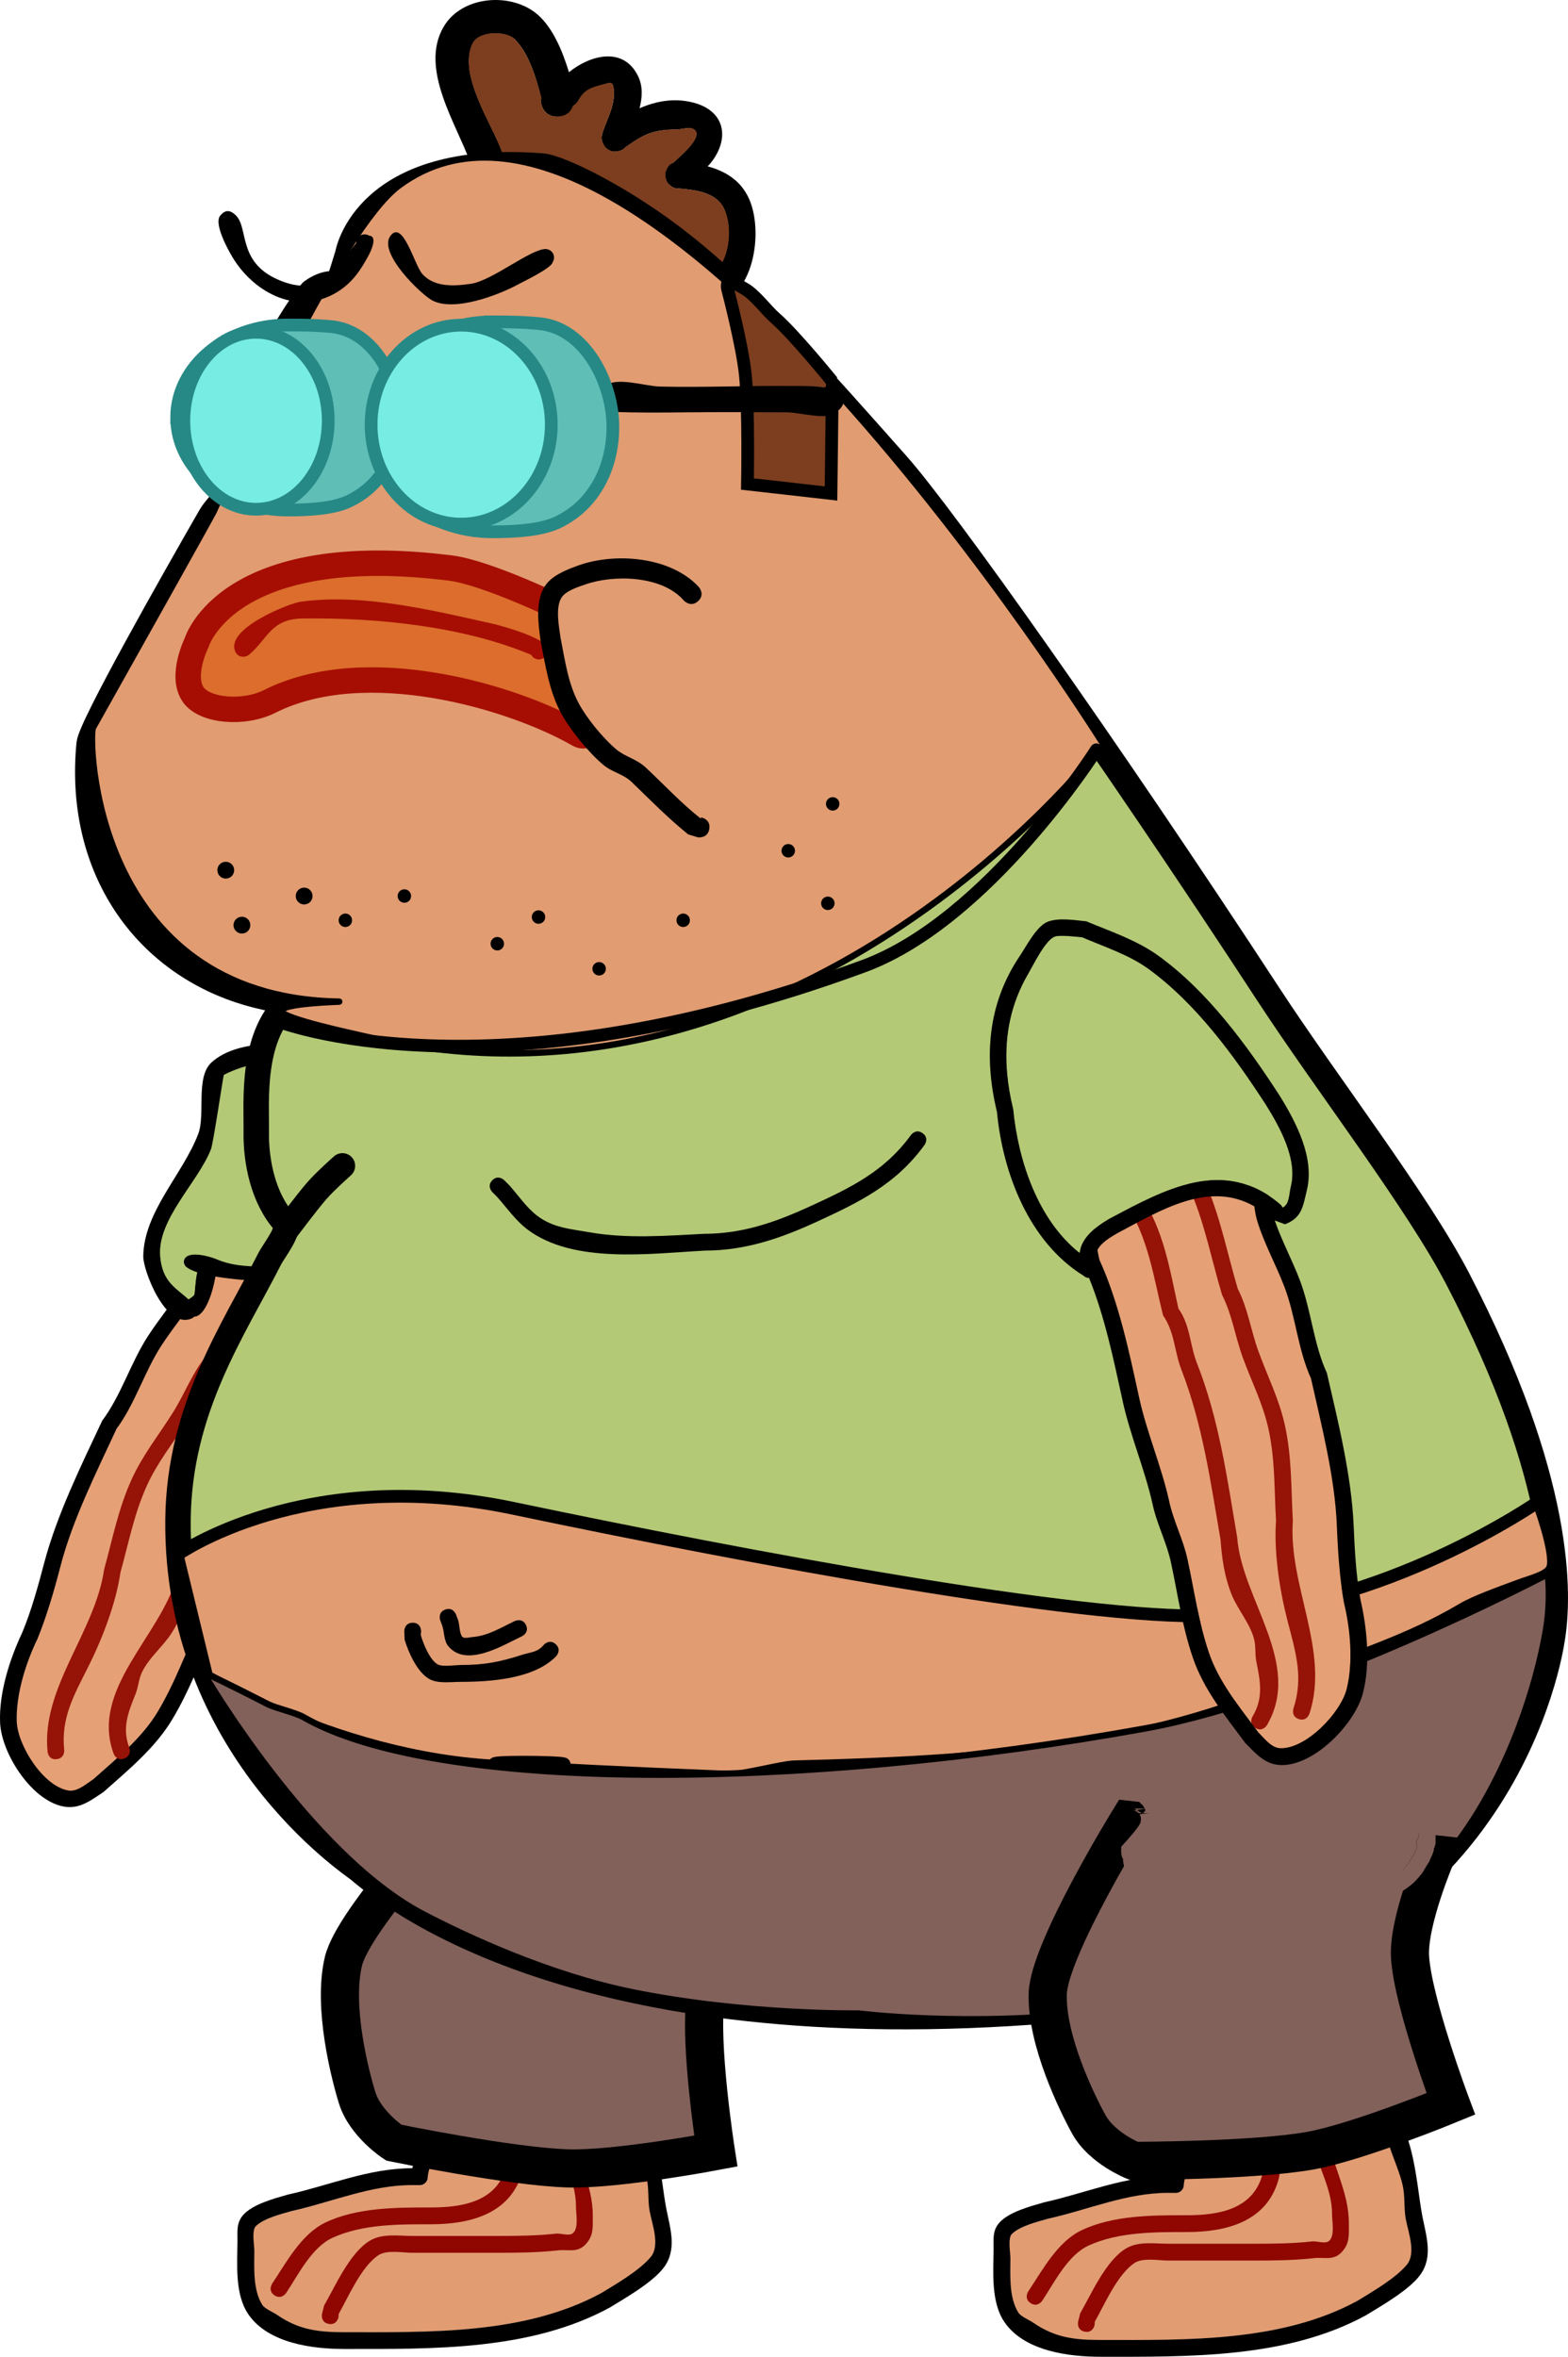 <svg version="1.1" xmlns="http://www.w3.org/2000/svg" xmlns:xlink="http://www.w3.org/1999/xlink" width="123.288" height="185.26" viewBox="0,0,123.288,185.26"><g transform="translate(-259.339,-87.37)"><g stroke-miterlimit="10"><g><g stroke="none" stroke-width="0.5" stroke-linecap="butt"><path d="M306.811,252.94c0,0 0.368,0.551 0.918,0.184c0.035,-0.023 0.065,-0.047 0.093,-0.071c0.847,0.336 1.005,1.138 1.237,2.026c0.323,1.237 1.014,2.541 1.205,3.786c0.119,0.775 0.042,1.578 0.189,2.348c0.193,1.009 0.833,2.678 0.073,3.582c-0.893,1.063 -2.688,2.108 -3.866,2.827c-6.012,3.278 -13.54,3.093 -20.253,3.093c-2.07,0 -3.608,-0.193 -5.324,-1.382c-0.226,-0.157 -0.958,-0.48 -1.137,-0.761c-0.761,-1.198 -0.637,-2.946 -0.637,-4.306c0,-0.401 -0.222,-1.578 0.119,-1.906c0.648,-0.622 1.981,-0.949 2.836,-1.193c3.177,-0.707 6.161,-2.049 9.46,-2.049l0.538,-0.002c0.223,0.012 0.377,-0.064 0.478,-0.164c0.111,-0.092 0.203,-0.239 0.211,-0.466c0.107,-1.167 0.887,-2.083 1.634,-2.978c0.641,-0.768 1.107,-1.747 1.992,-2.287c2.23,-1.36 5.657,-0.809 8.153,-0.653c0.808,0.007 1.518,0.215 2.313,0.375l-0.234,-0.002z" fill="#e19c72"/><path d="M299.668,254.364c0.652,-0.109 0.761,0.544 0.761,0.544l0.102,0.669c0,0.805 0.1,1.723 -0.116,2.507c-0.922,3.34 -4.154,4.13 -7.175,4.13c-2.54,0 -5.389,-0.018 -7.753,1.06c-1.64,0.748 -2.708,2.926 -3.649,4.342c0,0 -0.367,0.55 -0.917,0.183c-0.55,-0.367 -0.183,-0.917 -0.183,-0.917c1.11,-1.658 2.291,-3.905 4.195,-4.809c2.505,-1.19 5.603,-1.181 8.307,-1.181c2.415,0 5.137,-0.436 5.898,-3.153c0.184,-0.658 0.07,-1.488 0.07,-2.162l-0.084,-0.452c0,0 -0.109,-0.652 0.544,-0.761z" fill="#8f0700"/><path d="M285.174,270.044c-0.648,-0.13 -0.519,-0.778 -0.519,-0.778l0.168,-0.665c0.892,-1.549 2.005,-4.127 3.588,-5.09c0.983,-0.598 2.252,-0.379 3.336,-0.379c2.267,0 4.534,0 6.801,0c1.528,0 3.006,-0.016 4.499,-0.18c0.466,-0.051 1.098,0.258 1.403,-0.098c0.391,-0.456 0.171,-1.517 0.175,-2.048c0.017,-2.165 -1.386,-4.184 -1.676,-6.267c0,0 -0.082,-0.656 0.574,-0.738c0.656,-0.082 0.738,0.574 0.738,0.574c0.257,2.435 1.704,4.601 1.686,7.178c-0.006,0.832 0.1,1.539 -0.572,2.247c-0.649,0.684 -1.378,0.377 -2.145,0.462c-1.556,0.174 -3.093,0.193 -4.682,0.193c-2.267,0 -4.534,0 -6.801,0c-0.711,0 -1.986,-0.247 -2.64,0.181c-1.352,0.884 -2.371,3.272 -3.135,4.621l-0.019,0.268c0,0 -0.13,0.648 -0.778,0.519z" fill="#8f0700"/><path d="M307.707,253.139c-0.55,0.367 -0.917,-0.183 -0.917,-0.183l0.234,0.002c-0.795,-0.159 -1.503,-0.365 -2.311,-0.372c-2.496,-0.156 -5.909,-0.7 -8.139,0.661c-0.885,0.54 -1.344,1.519 -1.985,2.287c-0.747,0.895 -1.514,1.806 -1.621,2.974c-0.008,0.227 -0.098,0.372 -0.208,0.464c-0.102,0.1 -0.253,0.174 -0.476,0.162h-0.537c-3.299,0 -6.278,1.327 -9.455,2.034c-0.856,0.244 -2.188,0.569 -2.836,1.191c-0.341,0.327 -0.12,1.501 -0.12,1.903c-0.001,1.36 -0.127,3.102 0.634,4.3c0.179,0.281 0.909,0.603 1.136,0.76c1.715,1.189 3.249,1.376 5.319,1.376c6.713,0 14.2,0.192 20.211,-3.086c1.179,-0.719 2.971,-1.758 3.864,-2.82c0.76,-0.905 0.119,-2.567 -0.073,-3.576c-0.147,-0.77 -0.07,-1.569 -0.188,-2.343c-0.191,-1.245 -0.88,-2.543 -1.203,-3.779c-0.232,-0.888 -0.387,-1.686 -1.235,-2.022c-0.028,0.024 -0.059,0.048 -0.093,0.071zM307.497,251.858c0.274,-0.211 0.635,-0.076 0.635,-0.076c2.967,1.222 3.067,6.47 3.591,9.176c0.301,1.554 0.879,3.215 -0.182,4.644c-0.873,1.177 -3.007,2.392 -4.245,3.152c-6.236,3.403 -13.91,3.264 -20.873,3.264c-2.462,0 -5.977,-0.428 -7.552,-2.72c-1.088,-1.584 -0.871,-3.964 -0.86,-5.785c0.004,-0.721 -0.097,-1.401 0.44,-2.019c0.744,-0.855 2.452,-1.306 3.513,-1.61c3.292,-0.731 6.358,-2.075 9.78,-2.075h0.01c0.663,-2.737 3.699,-6.199 6.409,-6.619c2.049,-0.318 4.535,-0.056 6.599,0.072c0.882,0.018 1.654,0.224 2.519,0.397z" fill="#000000"/></g><g><path d="M318.497,237.032c0,0 -3.262,4.667 -3.675,7.458c-0.52,3.516 0.799,11.971 0.799,11.971c0,0 -7.714,1.462 -11.571,1.361c-4.488,-0.117 -13.751,-2.024 -13.751,-2.024c0,0 -2.24,-1.458 -2.882,-3.538c-0.557,-1.805 -1.936,-7.142 -1.074,-10.721c0.809,-3.359 9.021,-12.06 9.021,-12.06z" fill="#82615a" stroke="#000000" stroke-width="3" stroke-linecap="round"/><path d="M317.112,236.12c-0.017,-0.084 -0.017,-0.172 0.002,-0.261c0.037,-0.176 0.14,-0.322 0.279,-0.415l0.089,-0.429l-0.001,-0.029l-0.028,-0.156l0.006,-0.093l-0.013,-0.092l0.04,-0.378l0.011,-0.032l-0.001,-0.034l0.043,-0.208l-0.049,-0.275l0.005,-0.072l-0.015,-0.07l0.006,-0.158l-0.059,-0.33l0.005,-0.072l-0.015,-0.07l0.006,-0.158l-0.059,-0.33l0.004,-0.054l-0.014,-0.052l-0.005,-0.348l0.004,-0.018l-0.004,-0.018l0.006,-0.146l-0.047,-0.216l-0.205,-0.463l-0.196,-0.259l-0.002,-0.004l-0.004,-0.003l-0.301,-0.41l-0.037,-0.091l-0.054,-0.082l-0.014,-0.041l-0.161,-0.138l-0.01,-0.014l-0.015,-0.009l-0.215,-0.206l-0.284,-0.188l-0.263,-0.166l-0.475,-0.29l-0.04,-0.04l-0.05,-0.026l-0.393,-0.342l-0.026,-0.005l-0.004,0.002l-0.012,-0.005l-0.048,-0.01l-0.126,-0.061l-0.13,-0.053l-0.04,-0.029l-0.011,-0.006l-0.001,-0.004l-0.257,-0.187l-0.941,-0.407l-0.716,-0.258l-0.865,-0.252l-4.884,-1.011l-1.21,-0.065l-0.034,-0.011l-0.036,0.003l-0.774,-0.125l-0.505,0.05l-0.77,0.171l-0.014,-0l-0.013,0.006l-0.986,0.176l-0.91,0.209l-0.665,0.258l-0.332,0.134l-0.355,0.204l-0.021,0.006l-0.017,0.014l-0.387,0.19l-0.011,0.002l-0.009,0.007l-0.421,0.19l-0.551,0.362l-0.903,0.749l-0.034,0.016l-0.025,0.027l-0.213,0.14l-0.244,0.241l-0.057,0.034l-0.045,0.048l-0.244,0.16l-0.037,0.057l-0.072,0.066l-0.058,0.078l-0.132,0.11l-0.061,0.078l-0.021,0.016l-0.012,0.023l-0.1,0.109l-0.084,0.144l-0.051,0.052l-0.035,0.064l-0.083,0.09l-0.093,0.192l-0.047,0.056l-0.03,0.066l-0.06,0.076l-0.212,1.025l0.013,0.029l0.01,0.053l0.025,0.022l0.005,0.131l0.025,0.129l-0.019,0.027l0.002,0.054l-0.055,0.265l0.001,0.012l-0.008,0.06l0.011,0.059l-0.012,0.188l0.022,0.122l-0.001,0.02l0.007,0.019l0.014,0.119l-0.005,0.041l0.01,0.041l-0.001,0.193l-0.016,0.064l0,0.011l0.037,0.182l-0.001,0.016l0.002,0.001l0.184,0.231l0.013,0.028l0.022,0.021l0.102,0.155l0.102,0.094l0.019,0.029l0.029,0.02l0.097,0.109l0.007,0.002l0.009,0.017l0.012,0.014l0.07,0.135l0.035,0.063l0.848,0.668l0.033,0.043l0.032,0.008l0.053,0.096l0.108,0.076l0.082,0.094l0.017,0.016l0,0l0.368,0.187l0.02,0.017l0.025,0.008l0.457,0.278l0.495,0.248l0.416,0.201l0.015,0.013l0.019,0.005l0.537,0.298l0.263,0.127l0.009,0.007l0.011,0.003l0.184,0.097l0.409,0.118l0.021,0.012l0.024,0.003l0.717,0.264l0.01,0.007l0.011,0.002l0.925,0.377l1.037,0.288l0.791,0.164l0.892,0.076l1.152,0.04l0.01,0.003l0.01,-0.002l1.28,0.084l1.281,-0.07l0.039,0.007l0.039,-0.007l1.067,0.066l0.018,0.006l0.019,-0.002l0.789,0.093l0.872,-0.103l0.019,0.002l0.018,-0.006l0.86,-0.054l0.003,0.001l0.003,-0.001l0.641,-0.034l0.571,-0.211l0.583,-0.224l0.004,-0.001l0.004,-0.002l0.642,-0.238l0.301,-0.142l0.219,-0.117l0.173,-0.114l0.207,-0.165l0.004,-0.002l0.003,-0.004l0.226,-0.175l0.16,-0.181l0.006,-0.004l0.003,-0.006l0.299,-0.324l0.013,-0.009l0.008,-0.014l0.101,-0.1l0.003,-0.008l-0.001,-0.006l0.01,-0.014l0.013,-0.03l0.088,-0.117l0.083,-0.121l0.024,-0.021l0.01,-0.013l0.006,-0.001l0.001,-0.001l0.01,-0.02l0.029,-0.035l0.015,-0.043l0.015,-0.022zM318.787,234.842l0.013,0.044l0.006,0.156l-0.017,0.08l0.003,0.081l-0.199,0.962l-0.148,0.307l-0.045,0.015l-0.034,0.095l-0.051,0.162l-0.009,0.004l-0.084,0.127l-0.013,0.027l0,0.001l-0.001,0.002l-0.034,0.07l-0.084,0.101l-0.074,0.108l-0.029,0.026l-0.017,0.039l-0.077,0.103l-0.067,0.11l-0.183,0.18l-0.283,0.307l-0.197,0.223l-0.052,0.036l-0.039,0.05l-0.272,0.21l-0.227,0.181l-0.028,0.013l-0.021,0.022l-0.223,0.147l-0.029,0.01l-0.023,0.021l-0.26,0.139l-0.017,0.004l-0.013,0.011l-0.342,0.161l-0.028,0.006l-0.024,0.016l-0.665,0.246l-0.583,0.224l-0.004,0.001l-0.004,0.002l-0.669,0.248l-0.099,0.011l-0.095,0.029l-0.738,0.039l-0.839,0.052l-0.931,0.11l-0.078,-0.01l-0.078,0.01l-0.848,-0.1l-1.01,-0.063l-1.282,0.07l-0.04,-0.008l-0.04,0.007l-1.31,-0.086l-1.159,-0.04l-0.016,-0.005l-0.017,0.003l-0.948,-0.08l-0.038,-0.013l-0.04,0.002l-0.851,-0.176l-0.02,-0.01l-0.022,-0.001l-1.095,-0.304l-0.034,-0.019l-0.039,-0.006l-0.95,-0.388l-0.684,-0.252l-0.451,-0.13l-0.058,-0.034l-0.065,-0.016l-0.234,-0.123l-0.271,-0.13l-0.015,-0.013l-0.019,-0.005l-0.537,-0.298l-0.404,-0.195l-0.004,-0.003l-0.005,-0.001l-0.524,-0.263l-0.021,-0.018l-0.027,-0.008l-0.458,-0.279l-0.361,-0.184l-0.014,-0.012l-0.018,-0.005l-0.066,-0.038l-0.007,0l-0.014,-0.013l-0.016,-0.009l-0.109,-0.106l-0.07,-0.065l-0.162,-0.113l-0.055,-0.064l-0.041,-0.011l-0.054,-0.098l-0.026,-0.029l-0.872,-0.688l-0.033,-0.043l-0.032,-0.008l-0.063,-0.115l-0.08,-0.104l0.005,-0.033l-0.026,-0.047l-0.003,-0.012l-0.136,-0.125l-0.045,-0.068l-0.06,-0.055l-0.13,-0.198l-0.155,-0.194l-0.114,-0.129l-0.034,-0.066l-0.035,-0.018l-0.033,-0.114l-0.055,-0.105l0.013,-0.037l-0.021,-0.071l-0.004,-0.103l-0.031,-0.155l-0.001,-0.001l-0,-0.005l-0.014,-0.07l0.006,-0.133l-0.005,-0.133l0.01,-0.047l0.001,-0.086l-0.007,-0.058l-0.032,-0.181l0.005,-0.079l-0.014,-0.078l0.013,-0.207l-0.007,-0.059l0.013,-0.105l-0.004,-0.106l0.036,-0.173l-0.019,-0.096l-0.035,-0.142l0,-0.032l-0.003,-0.017l0.003,-0.005l0.001,-0.139l0.016,-0.064l-0.003,-0.066l0.252,-1.216l-0.003,-0.007l0.008,-0.017l0.004,-0.018l0.066,-0.137l0.062,-0.139l0.011,-0.014l0.008,-0.017l0.007,-0.002l0.085,-0.108l0.104,-0.215l0.063,-0.075l0.047,-0.086l0.1,-0.109l0.084,-0.144l0.051,-0.052l0.035,-0.064l0.132,-0.143l0.089,-0.113l0.056,-0.043l1.508,0.131l-1.355,-0.28l0.016,-0.024l-0,-0.001l0.003,-0.004l0.039,-0.059l0.098,-0.09l1.06,0.064l-0.911,-0.201l0.549,0.534l0.277,-0.213l-0.101,-0.381l-0.237,-0.341l0.057,-0.034l0.045,-0.048l0.237,-0.156l0.903,-0.749l0.034,-0.016l0.025,-0.027l0.625,-0.411l0.05,-0.017l0.041,-0.033l0.459,-0.207l0.358,-0.176l0.376,-0.216l0.045,-0.013l0.038,-0.027l0.379,-0.153l0.005,-0.001l0.004,-0.003l0.713,-0.277l0.048,-0.006l0.043,-0.022l0.972,-0.223l0.017,0l0.015,-0.007l0.988,-0.176l0.795,-0.177l0.04,0.001l0.038,-0.014l0.63,-0.063l0.085,0.013l0.086,-0.007l0.824,0.133l1.224,0.066l0.048,0.015l0.05,-0.002l4.959,1.026l0.024,0.012l0.027,0.001l0.91,0.265l0.018,0.011l0.021,0.002l0.754,0.272l0.017,0.012l0.021,0.003l1.027,0.444l0.059,0.045l0.069,0.028l0.253,0.185l0.106,0.022l0.009,-0.003l0.154,0.079l0.156,0.075l0.003,0.009l0.471,0.41l0.432,0.263l0.004,0.004l0.005,0.002l0.273,0.172l0.005,0.005l0.007,0.002l0.339,0.225l0.04,0.044l0.052,0.029l0.245,0.235l0.277,0.239l0.01,0.002l0.093,0.142l0.098,0.139l-0.002,0.01l0.038,0.109l0.24,0.326l0.24,0.317l0.03,0.071l0.047,0.061l0.263,0.595l0.011,0.066l0.03,0.06l0.079,0.364l-0.003,0.084l0.017,0.082l-0.008,0.212l0.004,0.277l0.062,0.348l-0.005,0.072l0.015,0.07l-0.006,0.158l0.059,0.33l-0.005,0.072l0.015,0.07l-0.006,0.158l0.059,0.33l-0.009,0.125l0.005,0.125l-0.062,0.301l-0.026,0.252l0.019,0.108z" fill="#82615a" stroke="none" stroke-width="0.5" stroke-linecap="butt"/><path d="M317.098,236.161l-0.015,0.022l-0.015,0.043l-0.029,0.035l-0.01,0.02l-0.001,0.001l-0.006,0.001l-0.01,0.014l-0.024,0.021l-0.083,0.121l-0.088,0.117l-0.013,0.03l-0.01,0.014l0.001,0.006l-0.003,0.008l-0.101,0.1l-0.008,0.014l-0.013,0.009l-0.299,0.325l-0.003,0.006l-0.006,0.004l-0.16,0.182l-0.226,0.175l-0.003,0.004l-0.004,0.002l-0.208,0.166l-0.173,0.114l-0.219,0.117l-0.302,0.142l-0.643,0.239l-0.004,0.002l-0.004,0.001l-0.584,0.226l-0.572,0.212l-0.642,0.035l-0.003,0.001l-0.003,-0.001l-0.862,0.055l-0.018,0.006l-0.019,-0.002l-0.874,0.105l-0.791,-0.092l-0.019,0.002l-0.018,-0.006l-1.07,-0.065l-0.039,0.007l-0.039,-0.007l-1.286,0.072l-1.286,-0.084l-0.01,0.002l-0.01,-0.003l-1.157,-0.041l-0.896,-0.077l-0.794,-0.165l-1.04,-0.29l-0.928,-0.38l-0.012,-0.002l-0.01,-0.007l-0.719,-0.266l-0.024,-0.003l-0.021,-0.012l-0.41,-0.119l-0.185,-0.097l-0.011,-0.003l-0.009,-0.007l-0.264,-0.128l-0.538,-0.3l-0.019,-0.005l-0.015,-0.013l-0.417,-0.202l-0.496,-0.25l-0.457,-0.279l-0.025,-0.008l-0.02,-0.017l-0.368,-0.188l-0,-0l-0.017,-0.016l-0.082,-0.095l-0.109,-0.076l-0.053,-0.097l-0.032,-0.009l-0.033,-0.043l-0.848,-0.67l-0.035,-0.064l-0.07,-0.135l-0.012,-0.014l-0.009,-0.017l-0.007,-0.002l-0.097,-0.11l-0.029,-0.02l-0.019,-0.029l-0.102,-0.094l-0.102,-0.156l-0.022,-0.021l-0.013,-0.028l-0.184,-0.232l-0.002,-0.001l0.001,-0.016l-0.037,-0.183l-0,-0.011l0.016,-0.064l0.001,-0.193l-0.01,-0.041l0.005,-0.042l-0.014,-0.119l-0.007,-0.019l0.001,-0.02l-0.022,-0.123l0.012,-0.188l-0.011,-0.059l0.008,-0.06l-0.001,-0.012l0.055,-0.266l-0.002,-0.054l0.019,-0.027l-0.025,-0.129l-0.005,-0.131l-0.025,-0.022l-0.01,-0.053l-0.013,-0.029l0.212,-1.028l0.06,-0.077l0.03,-0.067l0.047,-0.056l0.093,-0.193l0.083,-0.09l0.035,-0.064l0.051,-0.052l0.084,-0.144l0.1,-0.109l0.012,-0.023l0.021,-0.016l0.061,-0.078l0.132,-0.11l0.058,-0.079l0.072,-0.066l0.037,-0.057l0.244,-0.161l0.045,-0.049l0.057,-0.034l0.245,-0.242l0.213,-0.141l0.025,-0.027l0.034,-0.016l0.905,-0.751l0.552,-0.364l0.422,-0.191l0.009,-0.007l0.011,-0.002l0.387,-0.191l0.017,-0.014l0.021,-0.006l0.355,-0.205l0.333,-0.135l0.666,-0.259l0.912,-0.211l0.989,-0.178l0.013,-0.006l0.014,0l0.773,-0.173l0.507,-0.051l0.776,0.125l0.036,-0.003l0.035,0.011l1.215,0.064l4.903,1.017l0.867,0.254l0.717,0.26l0.942,0.409l0.257,0.188l0.001,0.004l0.011,0.006l0.04,0.029l0.13,0.053l0.126,0.061l0.048,0.01l0.012,0.005l0.004,-0.002l0.026,0.005l0.393,0.343l0.051,0.026l0.04,0.04l0.476,0.291l0.263,0.166l0.284,0.189l0.215,0.206l0.015,0.009l0.01,0.014l0.161,0.139l0.014,0.041l0.054,0.083l0.037,0.091l0.301,0.411l0.004,0.003l0.002,0.004l0.196,0.26l0.205,0.464l0.047,0.217l-0.006,0.146l0.004,0.018l-0.004,0.018l0.005,0.349l0.014,0.052l-0.004,0.054l0.059,0.331l-0.006,0.159l0.015,0.07l-0.005,0.072l0.059,0.331l-0.006,0.159l0.015,0.07l-0.005,0.072l0.049,0.276l-0.043,0.209l0.001,0.034l-0.011,0.032l-0.04,0.379l0.013,0.092l-0.006,0.093l0.028,0.157l0.001,0.03l-0.089,0.43c-0.139,0.093 -0.243,0.24 -0.279,0.416c-0.018,0.089 -0.018,0.178 -0.002,0.262z" fill="#82615a" stroke="none" stroke-width="0.5" stroke-linecap="butt"/><path d="M292.262,231.464c0.577,-0.819 1.791,-2.096 2.816,-2.345c0.139,-0.24 0.42,-0.376 0.707,-0.317c0.358,0.074 0.588,0.424 0.514,0.782c-0.012,0.056 -0.03,0.109 -0.054,0.158c0.024,0.388 -2.334,1.945 -2.645,2.213c-1.914,1.653 -3.669,4.778 -4.875,7.003c-1.123,2.071 -1.399,4.76 -1.988,6.997c-0.187,0.711 -0.954,0.569 -1.283,0.038c-0.548,-0.884 0.405,-2.041 0.634,-3.055c1.031,-4.575 3.529,-7.721 6.175,-11.473z" fill="#000000" stroke="none" stroke-width="0.5" stroke-linecap="butt"/></g></g><g stroke="none" stroke-width="0.5" stroke-linecap="butt"><path d="M275.656,187.447c3.915,-1.319 7.086,1.643 10.032,4.019c0.477,0.413 1.055,0.947 1.217,1.532c-0.098,0.24 -0.201,0.479 -0.311,0.713c-2.185,2.95 -3.773,6.54 -5.292,9.868c-1.153,2.524 -2.788,4.833 -3.962,7.348c-0.66,1.502 -1.73,2.745 -2.41,4.237c-1.057,2.319 -1.856,4.531 -3.174,6.754c-1.253,2.112 -3.268,3.709 -5.077,5.331c-0.526,0.344 -1.259,1.004 -1.952,0.896c-1.99,-0.31 -4.032,-3.563 -4.087,-5.447c-0.062,-2.125 0.699,-4.562 1.626,-6.481c0.73,-1.785 1.324,-3.863 1.804,-5.718c0.942,-3.642 2.831,-7.406 4.418,-10.837c1.463,-1.972 2.206,-4.494 3.552,-6.563c1.002,-1.541 2.226,-2.936 3.132,-4.546c0.22,-0.391 0.357,-0.756 0.485,-1.107z" fill="#e6a075"/><path d="M281.882,184.671c0.562,0.318 0.226,0.883 0.226,0.883l-0.429,0.642c-0.19,0.156 -0.379,0.312 -0.569,0.468c0,0 -0.024,0.019 -0.065,0.045c-0.008,0.016 -0.013,0.024 -0.013,0.024l-0.383,0.641c-1.577,2.278 -2.671,4.852 -4.006,7.269c-1.122,1.402 -1.666,2.94 -2.613,4.45c-1.063,1.694 -2.292,3.195 -3.127,5.025c-1.026,2.248 -1.434,4.497 -2.091,6.844c-0.352,2.448 -1.445,5.27 -2.559,7.478c-1.114,2.209 -2.128,3.996 -1.865,6.485c0,0 0.068,0.643 -0.584,0.727c-0.652,0.084 -0.72,-0.558 -0.72,-0.558c-0.533,-5.049 3.736,-9.407 4.444,-14.363c0.675,-2.435 1.114,-4.789 2.182,-7.119c0.863,-1.883 2.118,-3.447 3.216,-5.19c0.956,-1.516 1.491,-3.065 2.629,-4.475c1.321,-2.416 2.42,-4.976 3.993,-7.248l0.359,-0.602c0,0 0.077,-0.129 0.219,-0.229c0.073,-0.119 0.161,-0.191 0.161,-0.191c0.19,-0.156 0.379,-0.312 0.569,-0.468l0.127,-0.291c0,0 0.337,-0.565 0.899,-0.247z" fill="#961308"/><path d="M276.612,185.742c-0.07,0.073 -0.134,0.146 -0.193,0.218c3.859,-0.643 7.064,2.067 10.117,4.529c0.355,0.316 0.682,0.643 0.952,0.987c0.193,-0.48 0.399,-0.953 0.647,-1.405c0.459,-0.834 1.348,-1.902 1.286,-2.911c-0.152,-2.456 -3.474,-4.38 -5.605,-4.752c-0.609,-0.107 -1.658,0.4 -2.258,0.527c-1.802,0.713 -3.333,1.747 -4.946,2.806zM275.167,188.58c-0.906,1.61 -2.125,3.006 -3.127,4.546c-1.345,2.068 -2.076,4.587 -3.539,6.559c-1.587,3.431 -3.464,7.161 -4.407,10.803c-0.48,1.855 -1.078,3.927 -1.809,5.711c-0.927,1.918 -1.691,4.353 -1.629,6.477c0.055,1.884 2.091,5.134 4.08,5.444c0.693,0.108 1.424,-0.552 1.95,-0.897c1.809,-1.622 3.819,-3.22 5.072,-5.331c1.318,-2.223 2.109,-4.434 3.166,-6.752c0.68,-1.492 1.738,-2.727 2.398,-4.23c1.174,-2.515 2.803,-4.798 3.955,-7.323c1.52,-3.328 3.113,-6.909 5.298,-9.859c0.11,-0.235 0.213,-0.473 0.311,-0.713c-0.162,-0.585 -0.739,-1.118 -1.215,-1.53c-2.946,-2.376 -6.104,-5.332 -10.019,-4.013c-0.128,0.351 -0.265,0.716 -0.485,1.107zM275.361,185.232c0.021,-0.532 0.589,-0.605 0.589,-0.605l-0.105,0.082c1.751,-1.149 3.405,-2.244 5.361,-3.012c0.861,-0.185 1.984,-0.695 2.866,-0.566c0.561,0.082 1.01,0.503 1.545,0.68c2.254,0.747 4.951,2.569 5.113,5.244c0.081,1.334 -0.821,2.49 -1.445,3.61c-0.441,0.792 -0.749,1.661 -1.083,2.517c0.005,0.094 0.004,0.19 -0.003,0.287c3.754,-1.925 6.19,-6.147 7.399,-9.912c1.669,-3.432 2.273,-6.897 1.098,-10.429c-0.228,-0.685 -0.76,-2.86 -1.429,-3.211c-0.392,-0.206 -1.662,-0.285 -2.07,-0.325c-1.848,0.406 -3.839,0.649 -5.577,1.454c-4.187,1.939 -7.913,5.323 -11.125,8.557c-1.453,1.512 -3.333,3.671 -3.269,5.825c0.018,0.619 -0.196,1.35 0.26,1.718c0.103,-0.134 0.229,-0.205 0.229,-0.205c0.332,-0.185 0.66,-0.344 0.983,-0.479c0.169,-0.417 0.355,-0.821 0.663,-1.231zM282.472,204.088c-1.157,2.525 -2.783,4.81 -3.957,7.326c-0.661,1.493 -1.718,2.725 -2.387,4.206c-1.072,2.372 -1.89,4.649 -3.249,6.914c-1.353,2.256 -3.459,3.972 -5.406,5.705c-0.893,0.588 -1.78,1.297 -2.926,1.168c-2.614,-0.294 -5.098,-4.167 -5.201,-6.622c-0.098,-2.334 0.745,-4.965 1.74,-7.082c0.721,-1.712 1.263,-3.716 1.736,-5.504c0.997,-3.764 2.889,-7.613 4.553,-11.153c1.484,-1.98 2.231,-4.535 3.582,-6.625c0.923,-1.428 2.025,-2.716 2.906,-4.175l-0.848,0.147c-1.187,-0.757 -1.068,-1.594 -1.101,-2.898c-0.065,-2.563 1.922,-4.968 3.647,-6.78c3.322,-3.345 7.181,-6.841 11.516,-8.836c1.898,-0.874 4.054,-1.162 6.075,-1.583c0.89,0.078 2.111,0.097 2.902,0.561c0.81,0.476 1.255,2.183 1.589,2.997c1.662,4.052 1.106,8.147 -0.828,12.149c-1.44,4.525 -4.574,9.386 -9.315,11.166c-0.109,0.071 -0.253,0.116 -0.436,0.081c-1.848,2.712 -3.243,5.889 -4.593,8.835z" fill="#000000"/><path d="M274.873,187.361c-0.14,0.501 -0.154,1.162 -0.223,1.719c-0.016,0.131 -0.293,0.325 -0.501,0.462c-0.981,-0.91 -2.079,-1.372 -2.242,-3.414c-0.232,-2.918 2.997,-5.855 3.999,-8.446c0.187,-0.484 0.983,-5.824 1.024,-5.845c2.071,-1.082 5.037,-1.416 7.268,-0.509c4.657,1.892 2.605,9.341 0.786,12.717c-0.469,0.871 -1.048,1.508 -1.31,2.469c-0.097,0.353 -0.217,0.717 -0.326,1.059c-0.064,0.2 0.043,0.725 -0.136,0.616c-3.085,-1.889 -4.354,-0.744 -6.896,-1.82c-0.435,-0.184 -2.201,-0.719 -2.508,0.033c-0.177,0.433 0.316,0.717 1.064,0.961z" fill="#b3c976"/><path d="M274.638,189.103c0.068,-0.557 0.081,-1.219 0.221,-1.72c-0.749,-0.244 -1.21,-0.57 -1.032,-1.003c0.307,-0.751 2.066,-0.221 2.502,-0.037c2.542,1.075 3.787,-0.069 6.872,1.82c0.179,0.11 0.071,-0.415 0.135,-0.615c0.109,-0.342 0.227,-0.704 0.324,-1.057c0.263,-0.961 0.834,-1.591 1.304,-2.462c1.819,-3.376 3.881,-10.787 -0.777,-12.679c-2.231,-0.906 -5.177,-0.571 -7.248,0.512c-0.04,0.021 -0.823,5.352 -1.01,5.836c-1.002,2.591 -4.231,5.495 -3.999,8.413c0.162,2.042 1.253,2.497 2.234,3.407c0.208,-0.136 0.459,-0.284 0.475,-0.415zM280.182,188.093c-0.617,-0.029 -2.385,-0.12 -3.905,-0.379c-0.194,1.184 -0.791,3.133 -1.669,3.158c-0.06,0.062 -0.133,0.113 -0.218,0.148c-0.003,0.001 -0.006,0.002 -0.009,0.004c-2.04,0.832 -3.793,-3.802 -3.778,-4.899c0.047,-3.515 3.114,-6.444 4.324,-9.623c0.574,-1.507 -0.222,-4.443 1.028,-5.603c2.129,-1.976 6.933,-1.74 9.33,-0.497c5.742,2.979 2.35,11.554 -0.001,15.557c-0.651,1.109 -0.488,3.823 -1.866,4.157c-0.132,0.032 -0.251,-0.11 -0.356,-0.196c-1.008,-0.825 -1.455,-1.76 -2.881,-1.827z" fill="#000000"/></g><path d="M286.625,185.455c0.599,0.245 0.335,0.846 0.335,0.846l-0.362,0.797c-2.309,2.482 -3.205,5.282 -4.521,8.183c-1.136,1.143 -1.364,2.586 -2.186,3.927c-2.406,3.925 -3.829,8.185 -5.413,12.462c-0.374,1.432 -0.832,2.778 -1.629,4.044c-0.679,1.079 -1.834,1.985 -2.368,3.153c-0.242,0.529 -0.268,1.13 -0.486,1.668c-0.588,1.454 -1.073,2.69 -0.488,4.22c0,0 0.226,0.603 -0.389,0.843c-0.615,0.24 -0.841,-0.363 -0.841,-0.363c-1.881,-5.107 3.734,-9.292 4.951,-13.92c1.613,-4.374 3.066,-8.768 5.553,-12.765c0.84,-1.351 1.053,-2.819 2.219,-3.977c1.219,-2.867 2.217,-5.763 4.509,-8.166l0.252,-0.597c0,0 0.264,-0.6 0.864,-0.355z" fill="#961308" stroke="none" stroke-width="0.5" stroke-linecap="butt"/><g stroke="none" stroke-width="0.5" stroke-linecap="butt"><path d="M296.708,100.903c0,0 -0.067,-0.122 -0.107,-0.302c-0.211,-0.236 -0.3,-0.486 -0.3,-0.486c-1.06,-2.994 -4.007,-7.332 -2.085,-10.632c1.446,-2.483 5.358,-2.743 7.397,-0.964c1.202,1.049 1.957,2.873 2.461,4.529c1.668,-1.357 4.289,-2.05 5.434,0.305c0.39,0.803 0.335,1.672 0.117,2.528c1.334,-0.577 2.775,-0.839 4.293,-0.428c2.216,0.601 2.802,2.478 1.57,4.365c-0.148,0.226 -0.321,0.432 -0.507,0.628c1.358,0.373 2.568,1.069 3.234,2.508c1.199,2.592 0.44,8.035 -3.083,8.479c-1.906,0.24 -2.697,-1.075 -4.188,-1.838c-2.116,-1.083 -4.35,-2.057 -6.504,-3.07c-2.538,-1.269 -5.084,-2.455 -7.105,-4.495l-0.627,-1.126zM316.29,103.833c-0.594,-1.352 -2.273,-1.528 -3.53,-1.643c-0.221,0.022 -0.48,-0.02 -0.717,-0.232c-0.166,-0.118 -0.318,-0.3 -0.371,-0.576c-0.082,-0.269 -0.033,-0.5 0.058,-0.682c0.115,-0.313 0.34,-0.473 0.555,-0.553c0.494,-0.472 2.254,-1.913 1.702,-2.524c-0.326,-0.361 -0.971,-0.077 -1.457,-0.072c-1.85,0.018 -2.55,0.359 -4.026,1.406c-0.13,0.149 -0.322,0.272 -0.607,0.308c-0.197,0.044 -0.437,0.046 -0.674,-0.088c-0.246,-0.115 -0.385,-0.311 -0.463,-0.497c-0.17,-0.317 -0.146,-0.594 -0.057,-0.812l0.01,-0.075c0.396,-1.183 1.091,-2.31 0.847,-3.611c-0.078,-0.418 -0.398,-0.26 -0.685,-0.185c-1.008,0.266 -1.579,0.393 -2.065,1.314c0,0 -0.142,0.237 -0.403,0.397c-0.132,0.377 -0.452,0.836 -1.231,0.836c-1.323,0 -1.323,-1.323 -1.323,-1.323l0.039,-0.133c-0.368,-1.49 -0.938,-3.467 -2.057,-4.608c-0.685,-0.699 -2.82,-0.685 -3.319,0.307c-1.206,2.402 1.519,6.341 2.274,8.439c0,0 0.192,0.538 -0.03,1.034l0.267,0.503c1.77,1.745 4.138,2.761 6.335,3.859c2.175,1.024 4.441,2.004 6.573,3.105c0.773,0.399 1.9,1.716 2.895,1.613c0.527,-0.055 0.767,-0.596 1.029,-0.949c0.846,-1.143 1.019,-3.216 0.429,-4.557z" fill="#000000"/><path d="M312.735,102.18c1.258,0.114 2.985,0.311 3.579,1.663c0.59,1.341 0.412,3.422 -0.434,4.565c-0.261,0.353 -0.504,0.896 -1.031,0.951c-0.995,0.103 -2.125,-1.212 -2.898,-1.611c-2.132,-1.101 -4.419,-2.077 -6.593,-3.101c-2.196,-1.098 -4.586,-2.136 -6.356,-3.881l-0.267,-0.505c0.222,-0.495 0.03,-1.037 0.03,-1.037c-0.755,-2.098 -3.473,-6.053 -2.267,-8.455c0.498,-0.993 2.638,-1.01 3.323,-0.311c1.119,1.141 1.723,3.158 2.091,4.648l-0.039,0.133c0,0 -0.038,1.286 1.285,1.286c0.779,0 1.106,-0.464 1.238,-0.841c0.261,-0.159 0.406,-0.398 0.406,-0.398c0.486,-0.921 1.068,-1.05 2.076,-1.316c0.287,-0.076 0.61,-0.233 0.688,0.185c0.244,1.301 -0.461,2.479 -0.857,3.663l-0.002,0.023c-0.089,0.218 -0.109,0.497 0.061,0.813c0.078,0.186 0.231,0.394 0.477,0.508c0.236,0.134 0.48,0.139 0.677,0.095c0.284,-0.036 0.426,-0.144 0.556,-0.293c1.476,-1.047 2.226,-1.405 4.076,-1.423c0.486,-0.005 1.132,-0.287 1.457,0.074c0.552,0.612 -1.207,2.062 -1.702,2.534c-0.215,0.08 -0.44,0.243 -0.555,0.556c-0.091,0.183 -0.141,0.417 -0.058,0.686c0.053,0.276 0.204,0.459 0.37,0.577c0.237,0.212 0.447,0.234 0.667,0.212z" fill="#7c3e1e"/></g><g stroke="none" stroke-width="0.5" stroke-linecap="butt"><path d="M366.261,253.551c0,0 0.368,0.551 0.918,0.184c0.035,-0.023 0.065,-0.047 0.093,-0.071c0.847,0.336 1.005,1.138 1.237,2.026c0.323,1.237 1.014,2.541 1.205,3.786c0.119,0.775 0.042,1.578 0.189,2.348c0.193,1.009 0.833,2.678 0.073,3.582c-0.893,1.063 -2.688,2.108 -3.866,2.827c-6.012,3.278 -13.54,3.093 -20.253,3.093c-2.07,0 -3.608,-0.193 -5.324,-1.382c-0.226,-0.157 -0.958,-0.48 -1.137,-0.761c-0.761,-1.198 -0.637,-2.946 -0.637,-4.306c0,-0.401 -0.222,-1.578 0.119,-1.906c0.648,-0.622 1.981,-0.949 2.836,-1.193c3.177,-0.707 6.161,-2.049 9.46,-2.049l0.538,-0.002c0.223,0.012 0.377,-0.064 0.478,-0.164c0.111,-0.092 0.203,-0.239 0.211,-0.466c0.107,-1.167 0.887,-2.083 1.634,-2.978c0.641,-0.768 1.107,-1.747 1.992,-2.287c2.23,-1.36 5.657,-0.809 8.153,-0.653c0.808,0.007 1.518,0.215 2.313,0.375l-0.234,-0.002z" fill="#e19c72"/><path d="M359.117,254.975c0.652,-0.109 0.761,0.544 0.761,0.544l0.102,0.669c0,0.805 0.1,1.723 -0.116,2.507c-0.922,3.34 -4.154,4.13 -7.175,4.13c-2.54,0 -5.389,-0.018 -7.753,1.06c-1.64,0.748 -2.708,2.926 -3.649,4.342c0,0 -0.367,0.55 -0.917,0.183c-0.55,-0.367 -0.183,-0.917 -0.183,-0.917c1.11,-1.658 2.291,-3.905 4.195,-4.809c2.505,-1.19 5.603,-1.181 8.307,-1.181c2.415,0 5.137,-0.436 5.898,-3.153c0.184,-0.658 0.07,-1.488 0.07,-2.162l-0.084,-0.452c0,0 -0.109,-0.652 0.544,-0.761z" fill="#8f0700"/><path d="M344.624,270.656c-0.648,-0.13 -0.519,-0.778 -0.519,-0.778l0.168,-0.665c0.892,-1.549 2.005,-4.127 3.588,-5.09c0.983,-0.598 2.252,-0.379 3.336,-0.379c2.267,0 4.534,0 6.801,0c1.528,0 3.006,-0.016 4.499,-0.18c0.466,-0.051 1.098,0.258 1.403,-0.098c0.391,-0.456 0.171,-1.517 0.175,-2.048c0.017,-2.165 -1.386,-4.184 -1.676,-6.267c0,0 -0.082,-0.656 0.574,-0.738c0.656,-0.082 0.738,0.574 0.738,0.574c0.257,2.435 1.704,4.601 1.686,7.178c-0.006,0.832 0.1,1.539 -0.572,2.247c-0.649,0.684 -1.378,0.377 -2.145,0.462c-1.556,0.174 -3.093,0.193 -4.682,0.193c-2.267,0 -4.534,0 -6.801,0c-0.711,0 -1.986,-0.247 -2.64,0.181c-1.352,0.884 -2.371,3.273 -3.135,4.621l-0.019,0.268c0,0 -0.13,0.648 -0.778,0.519z" fill="#8f0700"/><path d="M367.156,253.75c-0.55,0.367 -0.917,-0.183 -0.917,-0.183l0.234,0.002c-0.795,-0.159 -1.503,-0.365 -2.311,-0.372c-2.496,-0.156 -5.909,-0.7 -8.139,0.661c-0.885,0.54 -1.344,1.519 -1.985,2.287c-0.747,0.895 -1.514,1.806 -1.621,2.974c-0.008,0.227 -0.098,0.372 -0.208,0.464c-0.102,0.1 -0.253,0.174 -0.476,0.162h-0.537c-3.299,0 -6.278,1.327 -9.455,2.034c-0.856,0.244 -2.188,0.569 -2.836,1.191c-0.341,0.327 -0.12,1.501 -0.12,1.903c-0.001,1.36 -0.127,3.102 0.634,4.3c0.179,0.281 0.909,0.603 1.136,0.76c1.715,1.189 3.249,1.376 5.319,1.376c6.713,0 14.2,0.192 20.211,-3.086c1.179,-0.719 2.971,-1.758 3.864,-2.82c0.76,-0.905 0.119,-2.567 -0.073,-3.576c-0.147,-0.77 -0.07,-1.569 -0.188,-2.343c-0.191,-1.245 -0.88,-2.543 -1.203,-3.779c-0.232,-0.888 -0.387,-1.686 -1.235,-2.022c-0.028,0.024 -0.059,0.048 -0.093,0.071zM366.947,252.47c0.274,-0.211 0.635,-0.076 0.635,-0.076c2.967,1.222 3.067,6.47 3.591,9.176c0.301,1.554 0.879,3.215 -0.182,4.644c-0.873,1.177 -3.007,2.392 -4.245,3.152c-6.236,3.403 -13.91,3.264 -20.873,3.264c-2.462,0 -5.977,-0.428 -7.552,-2.72c-1.088,-1.584 -0.871,-3.964 -0.86,-5.785c0.004,-0.721 -0.097,-1.401 0.44,-2.019c0.744,-0.855 2.452,-1.306 3.513,-1.61c3.292,-0.731 6.358,-2.075 9.78,-2.075h0.01c0.663,-2.737 3.699,-6.199 6.409,-6.619c2.049,-0.318 4.535,-0.056 6.599,0.072c0.882,0.018 1.654,0.224 2.519,0.397z" fill="#000000"/></g><path d="M286.69,107.315c0,0 1.348,-7.987 15.287,-6.891c1.338,0.105 6.392,2.529 11.022,6.204c5.366,4.258 10.661,10.257 16.875,17.262c3.68,4.149 16.42,22.094 29.189,41.637c4.616,7.064 11.73,16.278 14.905,22.389c8.207,15.796 8.007,24.846 7.404,28.364c-0.109,0.635 -3.6,24.81 -31.836,28.348c-40.394,5.062 -57.53,-6.458 -61.994,-10.29c-0.416,-0.357 -14.428,-9.579 -14.206,-27.578c0.108,-8.724 4.387,-14.878 7.212,-20.445c0.308,-0.608 1.672,-2.306 1.195,-2.835c-1.727,-1.914 -2.288,-4.83 -2.256,-7.127c0.034,-2.411 -0.419,-7.324 2.421,-10.1c0.291,-0.284 0.593,-0.004 0.914,0.059c0.535,0.104 1.123,0.167 1.8,0.14c3.109,-0.121 10.728,-0.261 10.84,-0.613c0.056,-0.177 -10.028,1.808 -17.3,-0.63c-7.768,-2.604 -12.731,-9.918 -11.812,-19.377c0.131,-1.35 6.652,-12.857 9.528,-17.855c0.595,-1.035 2.234,-2.4 2.25,-2.663c0.551,-8.999 5.7,-14.998 5.7,-14.998c0,0 0.442,-0.36 1.027,-0.544c0.457,-0.144 1.078,-0.096 1.135,-0.246c0.162,-0.422 0.701,-2.208 0.701,-2.208z" fill="#b3c976" stroke="#000000" stroke-width="2" stroke-linecap="round"/><path d="M345.396,146.618c0,0 -23.642,30.176 -57.36,22.224c-0.872,-0.206 -6.341,-1.362 -6.559,-1.964c-0.24,-0.664 4.805,-0.767 4.525,-0.772c-19.471,-0.325 -19.727,-20.868 -19.355,-21.532c2.316,-4.129 9.354,-16.68 9.501,-17.012c1.602,-3.631 9.942,-22.189 14.552,-25.603c19.003,-14.073 55.231,43.658 55.231,43.658" fill="#e19c71" stroke="#000000" stroke-width="0.5" stroke-linecap="round"/><path d="M324.786,117.364l-0.106,8.796l-6.57,-0.742c0,0 0.109,-5.875 -0.164,-8.557c-0.242,-2.38 -1.391,-6.738 -1.391,-6.738c0,0 -0.206,-0.706 0.348,-0.602c0.128,0.024 0.776,0.44 0.932,0.521c0.834,0.437 1.793,1.752 2.418,2.291c1.525,1.316 4.533,5.032 4.533,5.032z" fill="#7c3e1e" stroke="#000000" stroke-width="1" stroke-linecap="round"/><path d="M321.946,117.711c0.67,0.009 1.476,-0.01 2.187,0.126c0.149,-0.08 0.319,-0.126 0.5,-0.126c0.584,0 1.058,0.474 1.058,1.058c0,0.388 -0.209,0.728 -0.521,0.912c-0.478,0.837 -2.85,0.107 -3.976,0.101c-2.601,-0.013 -5.201,-0.026 -7.802,0c-2.003,0.02 -3.935,0.046 -5.958,-0.045c-1.167,-0.053 -1.249,-1.264 -0.529,-1.984c0.824,-0.824 3.115,-0.025 4.325,0.004c3.555,0.084 7.153,-0.091 10.714,-0.045z" fill="#000000" stroke="none" stroke-width="0.5" stroke-linecap="butt"/><path d="M281.762,184.151c0,0 1.701,-2.281 2.507,-3.201c0.669,-0.763 1.994,-1.935 1.994,-1.935" fill="none" stroke="#000000" stroke-width="2" stroke-linecap="round"/><path d="M345.547,146.308c0,0 -8.5,13.4 -18.3,17.008c-29.657,10.918 -46.127,4.309 -46.127,4.309" fill="none" stroke="#000000" stroke-width="1" stroke-linecap="round"/><path d="M273.27,209.598c0,0 9.959,-7.114 26.418,-3.664c18.426,3.863 44.627,8.766 54.734,8.441c13.65,-0.438 25.881,-8.969 25.881,-8.969c0,0 1.477,3.93 1.131,5.171c-0.211,0.756 -1.5,1.023 -2.619,1.438c-1.688,0.626 -3.474,1.265 -4.457,1.846c-4.42,2.611 -8.155,3.57 -12.981,5.713c-12.038,5.348 -24.415,6.305 -39.605,6.679c-0.879,0.022 -4.058,0.859 -4.956,0.823c-35.504,-1.403 -8.118,-1.349 -13.978,-0.916c-14.157,1.047 -27.24,-6.991 -27.24,-6.991z" fill="#e19c72" stroke="#000000" stroke-width="1" stroke-linecap="round"/><path d="M273.229,120.191c0,-4.016 3.906,-7.271 8.725,-7.271c1.194,0 2.082,-0 3.41,0.122c3.333,0.306 5.315,4.129 5.315,7.149c0,2.749 -1.288,5.381 -3.989,6.617c-1.244,0.57 -3.216,0.654 -4.736,0.654c-4.819,0 -8.725,-3.255 -8.725,-7.271z" fill="#5fbeb6" stroke="#278986" stroke-width="1" stroke-linecap="butt"/><path d="M279.471,113.487c3.135,0 5.676,3.115 5.676,6.957c0,3.842 -2.541,6.957 -5.676,6.957c-3.135,0 -5.676,-3.115 -5.676,-6.957c0,-3.842 2.541,-6.957 5.676,-6.957z" fill="#77ece3" stroke="#278986" stroke-width="1" stroke-linecap="butt"/><path d="M298.039,112.672c1.299,0 2.264,-0 3.709,0.138c3.625,0.347 5.78,4.685 5.78,8.112c0,3.119 -1.401,6.106 -4.338,7.509c-1.353,0.646 -3.498,0.742 -5.151,0.742c-5.24,0 -9.488,-3.694 -9.488,-8.25c0,-4.557 4.248,-8.25 9.488,-8.25z" fill="#5fbeb6" stroke="#278986" stroke-width="1" stroke-linecap="butt"/><path d="M295.602,112.931c3.912,0 7.083,3.501 7.083,7.819c0,4.319 -3.171,7.819 -7.083,7.819c-3.912,0 -7.083,-3.501 -7.083,-7.819c0,-4.319 3.171,-7.819 7.083,-7.819z" fill="#77ece3" stroke="#278986" stroke-width="1" stroke-linecap="butt"/><path d="M324.812,151.09c-0.292,0 -0.529,-0.237 -0.529,-0.529c0,-0.292 0.237,-0.529 0.529,-0.529c0.292,0 0.529,0.237 0.529,0.529c0,0.292 -0.237,0.529 -0.529,0.529z" fill="#000000" stroke="none" stroke-width="0.5" stroke-linecap="butt"/><path d="M321.317,154.775c-0.292,0 -0.529,-0.237 -0.529,-0.529c0,-0.292 0.237,-0.529 0.529,-0.529c0.292,0 0.529,0.237 0.529,0.529c0,0.292 -0.237,0.529 -0.529,0.529z" fill="#000000" stroke="none" stroke-width="0.5" stroke-linecap="butt"/><path d="M324.43,158.906c-0.292,0 -0.529,-0.237 -0.529,-0.529c0,-0.292 0.237,-0.529 0.529,-0.529c0.292,0 0.529,0.237 0.529,0.529c0,0.292 -0.237,0.529 -0.529,0.529z" fill="#000000" stroke="none" stroke-width="0.5" stroke-linecap="butt"/><path d="M313.056,160.24c-0.292,0 -0.529,-0.237 -0.529,-0.529c0,-0.292 0.237,-0.529 0.529,-0.529c0.292,0 0.529,0.237 0.529,0.529c0,0.292 -0.237,0.529 -0.529,0.529z" fill="#000000" stroke="none" stroke-width="0.5" stroke-linecap="butt"/><path d="M306.447,164.053c-0.292,0 -0.529,-0.237 -0.529,-0.529c0,-0.292 0.237,-0.529 0.529,-0.529c0.292,0 0.529,0.237 0.529,0.529c0,0.292 -0.237,0.529 -0.529,0.529z" fill="#000000" stroke="none" stroke-width="0.5" stroke-linecap="butt"/><path d="M301.681,159.986c-0.292,0 -0.529,-0.237 -0.529,-0.529c0,-0.292 0.237,-0.529 0.529,-0.529c0.292,0 0.529,0.237 0.529,0.529c0,0.292 -0.237,0.529 -0.529,0.529z" fill="#000000" stroke="none" stroke-width="0.5" stroke-linecap="butt"/><path d="M298.441,162.083c-0.292,0 -0.529,-0.237 -0.529,-0.529c0,-0.292 0.237,-0.529 0.529,-0.529c0.292,0 0.529,0.237 0.529,0.529c0,0.292 -0.237,0.529 -0.529,0.529z" fill="#000000" stroke="none" stroke-width="0.5" stroke-linecap="butt"/><path d="M291.133,158.334c-0.292,0 -0.529,-0.237 -0.529,-0.529c0,-0.292 0.237,-0.529 0.529,-0.529c0.292,0 0.529,0.237 0.529,0.529c0,0.292 -0.237,0.529 -0.529,0.529z" fill="#000000" stroke="none" stroke-width="0.5" stroke-linecap="butt"/><path d="M286.494,160.24c-0.292,0 -0.529,-0.237 -0.529,-0.529c0,-0.292 0.237,-0.529 0.529,-0.529c0.292,0 0.529,0.237 0.529,0.529c0,0.292 -0.237,0.529 -0.529,0.529z" fill="#000000" stroke="none" stroke-width="0.5" stroke-linecap="butt"/><path d="M277.09,156.433c-0.365,0 -0.661,-0.296 -0.661,-0.661c0,-0.365 0.296,-0.661 0.661,-0.661c0.365,0 0.661,0.296 0.661,0.661c0,0.365 -0.296,0.661 -0.661,0.661z" fill="#000000" stroke="none" stroke-width="0.5" stroke-linecap="butt"/><path d="M278.36,160.754c-0.365,0 -0.661,-0.296 -0.661,-0.661c0,-0.365 0.296,-0.661 0.661,-0.661c0.365,0 0.661,0.296 0.661,0.661c0,0.365 -0.296,0.661 -0.661,0.661z" fill="#000000" stroke="none" stroke-width="0.5" stroke-linecap="butt"/><path d="M283.253,158.466c-0.365,0 -0.661,-0.296 -0.661,-0.661c0,-0.365 0.296,-0.661 0.661,-0.661c0.365,0 0.661,0.296 0.661,0.661c0,0.365 -0.296,0.661 -0.661,0.661z" fill="#000000" stroke="none" stroke-width="0.5" stroke-linecap="butt"/><path d="M294.344,213.895c0.619,-0.232 0.851,0.387 0.851,0.387l0.15,0.401c0.147,0.416 0.09,0.9 0.296,1.29c0.132,0.251 0.565,0.104 0.848,0.08c1.258,-0.104 2.214,-0.737 3.329,-1.259c0,0 0.599,-0.28 0.879,0.32c0.28,0.599 -0.32,0.879 -0.32,0.879c-1.447,0.674 -4.359,2.512 -5.792,0.776c-0.363,-0.44 -0.292,-1.105 -0.486,-1.642l-0.143,-0.381c0,0 -0.232,-0.619 0.387,-0.851z" fill="#000000" stroke="none" stroke-width="0.5" stroke-linecap="butt"/><path d="M291.79,214.928c0.661,0 0.661,0.661 0.661,0.661l-0.027,0.302c0.187,0.666 0.679,1.912 1.307,2.301c0.377,0.233 1.428,0.059 1.822,0.059c1.87,0 3.077,-0.235 4.829,-0.798c0.747,-0.24 1.208,-0.182 1.719,-0.793c0,0 0.445,-0.489 0.934,-0.044c0.489,0.445 0.044,0.934 0.044,0.934c-1.723,1.8 -5.19,2.025 -7.527,2.025c-0.737,0 -1.809,0.162 -2.479,-0.234c-0.953,-0.564 -1.616,-2.083 -1.919,-3.075l-0.027,-0.675c0,0 0,-0.661 0.661,-0.661z" fill="#000000" stroke="none" stroke-width="0.5" stroke-linecap="butt"/><path d="M303.775,135.369c0,0 2.018,1.949 2.524,4.112c0.697,2.979 -0.183,6.364 -1.458,5.631c-5.203,-2.994 -16.751,-6.403 -24.285,-2.61c-2.045,1.03 -5.121,0.758 -6.016,-0.517c-1.045,-1.489 0.267,-4.117 0.267,-4.117c0,0 2.391,-8.036 19.939,-5.847c2.962,0.369 9.028,3.348 9.028,3.348z" fill="#dc6d2c" stroke="#a60e03" stroke-width="2" stroke-linecap="round"/><path d="M309.683,132.362c4.198,0 7.602,1.669 7.602,3.727c0,2.058 -3.149,12.324 -7.348,12.324c-4.198,0 -7.856,-10.266 -7.856,-12.324c0,-2.058 3.403,-3.727 7.602,-3.727z" fill="#e19c72" stroke="none" stroke-width="0" stroke-linecap="butt"/><path d="M298.162,136.418c0.141,0.031 5.669,1.419 4.063,2.53c-0.121,0.157 -0.311,0.259 -0.525,0.259c-0.257,0 -0.479,-0.146 -0.589,-0.36c-5.371,-2.261 -12.201,-2.938 -17.99,-2.858c-2.48,0.034 -2.719,1.58 -4.172,2.825c-0.308,0.264 -0.865,0.267 -1.091,-0.184c-0.908,-1.817 4.207,-3.828 5.099,-3.955c4.878,-0.695 10.471,0.69 15.205,1.744z" fill="#a60e03" stroke="none" stroke-width="0.5" stroke-linecap="butt"/><path d="M302.359,106.96c0.309,0.056 0.543,0.326 0.543,0.651c0,0.133 -0.039,0.256 -0.106,0.36c-0.025,0.443 -2.392,1.579 -2.631,1.71c-1.609,0.883 -5.115,2.223 -6.843,1.301c-0.878,-0.468 -4.287,-3.736 -3.284,-5.073c0.975,-1.301 1.874,2.252 2.49,2.974c0.93,1.09 2.553,0.986 3.84,0.795c1.691,-0.251 4.746,-2.786 5.91,-2.732c0.029,0.001 0.056,0.006 0.082,0.015z" fill="#000000" stroke="none" stroke-width="0.5" stroke-linecap="butt"/><path d="M287.344,106.488c-0.001,-0.012 -0.001,-0.024 -0.001,-0.036c0,-0.365 0.296,-0.661 0.661,-0.661c0.133,0 0.256,0.039 0.36,0.106c0.71,0.039 0.095,1.286 0.004,1.458c-0.653,1.239 -1.331,2.254 -2.545,2.989c-3.076,1.861 -6.393,0.056 -8.064,-2.53c-0.377,-0.583 -1.651,-2.824 -1.107,-3.489c0.437,-0.534 0.828,-0.411 1.221,-0.037c1.031,0.982 0.124,3.651 3.301,5.052c3.502,1.544 4.505,-0.903 6.171,-2.852z" fill="#000000" stroke="none" stroke-width="0.5" stroke-linecap="butt"/><path d="M275.285,218.796c0,0 1.613,0.735 5.117,2.535c0.602,0.309 2.159,0.65 2.81,1.024c10.307,5.92 38.837,5.825 66.16,0.884c13.115,-2.371 31.668,-12.131 31.668,-12.131c0,0 0.266,1.979 -0.149,4.418c-0.735,4.317 -2.805,10.875 -6.57,16.143c-13.101,18.333 -47.47,13.979 -47.47,13.979c0,0 -8.927,0.132 -17.816,-1.678c-6.558,-1.335 -12.975,-4.331 -16.392,-6.11c-9.028,-4.701 -17.358,-19.064 -17.358,-19.064z" fill="#82615a" stroke="#000000" stroke-width="0.5" stroke-linecap="round"/><path d="M370.754,232.53c-0.033,-0.079 -0.051,-0.165 -0.051,-0.256c0,-0.18 0.072,-0.344 0.189,-0.463v-0.438l-0.007,-0.029l-0.059,-0.147l-0.013,-0.092l-0.031,-0.088l-0.038,-0.378l0.005,-0.033l-0.008,-0.033v-0.213l-0.104,-0.26l-0.01,-0.071l-0.029,-0.066l-0.026,-0.156l-0.125,-0.312l-0.01,-0.071l-0.029,-0.066l-0.026,-0.156l-0.125,-0.312l-0.007,-0.054l-0.024,-0.048l-0.076,-0.34l0,-0.018l-0.007,-0.017l-0.024,-0.144l-0.09,-0.202l-0.294,-0.412l-0.244,-0.214l-0.003,-0.004l-0.004,-0.002l-0.378,-0.34l-0.055,-0.082l-0.07,-0.07l-0.022,-0.037l-0.185,-0.103l-0.013,-0.012l-0.017,-0.005l-0.252,-0.158l-0.316,-0.127l-0.291,-0.109l-0.524,-0.187l-0.047,-0.031l-0.055,-0.015l-0.454,-0.255h-0.027l-0.003,0.002l-0.013,-0.002h-0.049l-0.136,-0.034l-0.138,-0.025l-0.045,-0.02l-0.012,-0.003l-0.002,-0.003l-0.289,-0.132l-1.003,-0.208l-0.753,-0.108l-0.898,-0.072h-4.988l-1.198,0.181l-0.036,-0.003l-0.035,0.01l-0.783,0.034l-0.484,0.151l-0.72,0.324l-0.014,0.003l-0.012,0.008l-0.93,0.372l-0.849,0.389l-0.598,0.387l-0.298,0.199l-0.306,0.272l-0.02,0.01l-0.014,0.017l-0.34,0.265l-0.01,0.004l-0.007,0.008l-0.374,0.272l-0.467,0.467l-0.733,0.916l-0.03,0.023l-0.019,0.032l-0.18,0.18l-0.19,0.286l-0.049,0.044l-0.034,0.056l-0.206,0.206l-0.025,0.063l-0.057,0.079l-0.041,0.089l-0.107,0.134l-0.044,0.088l-0.017,0.02l-0.008,0.025l-0.076,0.127l-0.053,0.158l-0.039,0.061l-0.021,0.07l-0.063,0.105l-0.052,0.207l-0.034,0.064l-0.016,0.071l-0.044,0.087v1.047l0.019,0.025l0.021,0.05l0.029,0.016l0.032,0.127l0.051,0.121l-0.013,0.03l0.013,0.052v0.271l0.004,0.012l0.005,0.06l0.023,0.056l0.027,0.186l0.046,0.115l0.003,0.02l0.011,0.017l0.038,0.113l0.003,0.042l0.018,0.038l0.038,0.189l-0.003,0.066l0.003,0.01l0.073,0.171l0.003,0.016l0.002,0.001l0.227,0.189l0.018,0.025l0.026,0.016l0.131,0.131l0.119,0.071l0.025,0.025l0.032,0.013l0.117,0.087l0.007,0l0.012,0.014l0.015,0.011l0.096,0.118l0.047,0.055l0.965,0.483l0.041,0.035l0.033,0.002l0.072,0.084l0.122,0.052l0.1,0.076l0.02,0.012l0,0l0.398,0.109l0.023,0.013l0.026,0.003l0.503,0.18l0.536,0.143l0.448,0.112l0.017,0.009l0.02,0.001l0.586,0.183l0.284,0.071l0.01,0.005l0.011,0l0.2,0.057l0.425,0.033l0.023,0.008l0.024,-0.002l0.756,0.113l0.011,0.004l0.012,-0.001l0.982,0.182l1.073,0.072h0.808l0.889,-0.107l1.137,-0.194l0.01,0.001l0.01,-0.004l1.271,-0.177l1.24,-0.328l0.039,-0.001l0.036,-0.015l1.058,-0.151l0.019,0.002l0.018,-0.006l0.791,-0.069l0.833,-0.278l0.019,-0.001l0.016,-0.009l0.831,-0.227l0.003,-0l0.003,-0.001l0.621,-0.163l0.516,-0.322l0.526,-0.338l0.004,-0.001l0.003,-0.003l0.581,-0.363l0.266,-0.2l0.191,-0.159l0.147,-0.147l0.17,-0.204l0.004,-0.003l0.002,-0.004l0.186,-0.217l0.12,-0.21l0.005,-0.005l0.002,-0.007l0.227,-0.378l0.011,-0.011l0.005,-0.015l0.079,-0.118l0.002,-0.008l-0.002,-0.005l0.007,-0.016l0.006,-0.031l0.063,-0.132l0.057,-0.135l0.019,-0.026l0.007,-0.015l0.006,-0.002l0.001,-0.002l0.005,-0.022l0.021,-0.04l0.006,-0.045l0.01,-0.025zM372.135,230.94l0.021,0.04l0.038,0.151v0.081l0.02,0.079v0.983l-0.083,0.331l-0.041,0.024l-0.014,0.1l-0.018,0.169l-0.008,0.006l-0.056,0.141l-0.007,0.029l0,0l-0.001,0.002l-0.019,0.076l-0.062,0.116l-0.051,0.121l-0.023,0.031l-0.008,0.042l-0.055,0.116l-0.043,0.121l-0.142,0.214l-0.215,0.358l-0.148,0.258l-0.044,0.046l-0.028,0.057l-0.224,0.261l-0.186,0.223l-0.025,0.018l-0.016,0.026l-0.189,0.189l-0.026,0.016l-0.018,0.025l-0.227,0.189l-0.016,0.008l-0.011,0.013l-0.302,0.227l-0.026,0.011l-0.02,0.021l-0.601,0.376l-0.526,0.338l-0.004,0.001l-0.003,0.003l-0.605,0.378l-0.095,0.031l-0.087,0.048l-0.715,0.188l-0.811,0.221l-0.89,0.297l-0.078,0.006l-0.074,0.025l-0.851,0.074l-1.002,0.143l-1.241,0.329l-0.04,0.001l-0.037,0.015l-1.3,0.181l-1.143,0.195l-0.017,-0.001l-0.016,0.006l-0.945,0.113l-0.04,-0.005l-0.039,0.01h-0.869l-0.022,-0.005l-0.022,0.004l-1.134,-0.076l-0.037,-0.012l-0.039,0.002l-1.009,-0.187l-0.721,-0.108l-0.468,-0.036l-0.064,-0.021l-0.067,-0.002l-0.254,-0.073l-0.292,-0.073l-0.017,-0.009l-0.02,-0.001l-0.586,-0.183l-0.435,-0.109l-0.005,-0.003l-0.005,-0l-0.567,-0.151l-0.024,-0.013l-0.028,-0.003l-0.505,-0.18l-0.391,-0.107l-0.016,-0.009l-0.019,-0.001l-0.072,-0.024l-0.007,0.002l-0.016,-0.01l-0.017,-0.006l-0.128,-0.082l-0.082,-0.049l-0.181,-0.078l-0.067,-0.051l-0.042,-0.002l-0.073,-0.085l-0.031,-0.024l-0.994,-0.497l-0.041,-0.035l-0.033,-0.002l-0.085,-0.1l-0.1,-0.085l-0.002,-0.033l-0.035,-0.041l-0.006,-0.011l-0.159,-0.095l-0.058,-0.058l-0.07,-0.042l-0.168,-0.168l-0.191,-0.159l-0.138,-0.103l-0.047,-0.057l-0.038,-0.011l-0.056,-0.105l-0.075,-0.092l0.005,-0.039l-0.035,-0.065l-0.025,-0.1l-0.062,-0.145l-0.001,-0.001l-0.001,-0.005l-0.028,-0.065l-0.021,-0.131l-0.032,-0.129v-0.048l-0.017,-0.084l-0.019,-0.056l-0.068,-0.171l-0.011,-0.079l-0.03,-0.073l-0.029,-0.206l-0.019,-0.057l-0.008,-0.106l-0.026,-0.103v-0.177l-0.038,-0.09l-0.063,-0.132l-0.006,-0.031l-0.007,-0.016l0.002,-0.005l-0.027,-0.136l0.003,-0.066l-0.016,-0.064v-1.242l-0.004,-0.006l0.004,-0.019v-0.018l0.037,-0.147l0.033,-0.148l0.008,-0.016l0.005,-0.018l0.006,-0.004l0.062,-0.123l0.058,-0.232l0.046,-0.086l0.028,-0.094l0.076,-0.127l0.053,-0.158l0.039,-0.061l0.021,-0.07l0.1,-0.167l0.064,-0.128l0.046,-0.053l1.503,-0.177l-1.384,0.001l0.011,-0.026l-0,-0.001l0.003,-0.004l0.026,-0.066l0.078,-0.108l1.051,-0.152l-0.932,-0.012l0.645,0.412l0.228,-0.265l-0.176,-0.353l-0.301,-0.286l0.049,-0.044l0.034,-0.056l0.201,-0.201l0.733,-0.916l0.03,-0.023l0.019,-0.032l0.529,-0.529l0.045,-0.027l0.034,-0.04l0.407,-0.296l0.315,-0.245l0.324,-0.288l0.041,-0.022l0.031,-0.034l0.34,-0.227l0.004,-0.002l0.003,-0.003l0.642,-0.416l0.046,-0.016l0.038,-0.03l0.907,-0.416l0.016,-0.003l0.014,-0.01l0.932,-0.373l0.743,-0.334l0.04,-0.007l0.034,-0.021l0.605,-0.189l0.086,-0.005l0.083,-0.025l0.834,-0.036l1.212,-0.184l0.05,0.005l0.049,-0.012h5.064l0.026,0.007l0.027,-0.004l0.945,0.076l0.02,0.007l0.021,-0.002l0.794,0.113l0.019,0.008l0.021,-0.001l1.096,0.227l0.067,0.032l0.073,0.013l0.285,0.13h0.108l0.009,-0.005l0.167,0.046l0.168,0.042l0.005,0.009l0.544,0.306l0.476,0.17l0.004,0.003l0.005,0.001l0.302,0.113l0.006,0.004l0.007,0.001l0.378,0.151l0.048,0.035l0.057,0.018l0.288,0.18l0.32,0.178l0.01,-0l0.12,0.12l0.124,0.116l0,0.01l0.059,0.099l0.301,0.271l0.299,0.261l0.044,0.063l0.059,0.05l0.378,0.529l0.025,0.063l0.041,0.053l0.151,0.34l0.014,0.083l0.034,0.077l0.035,0.209l0.06,0.271l0.131,0.328l0.01,0.071l0.029,0.066l0.026,0.156l0.125,0.312l0.01,0.071l0.029,0.066l0.026,0.156l0.125,0.312l0.017,0.124l0.03,0.122v0.307l0.025,0.252l0.041,0.102z" fill="#82615a" stroke="none" stroke-width="0.5" stroke-linecap="butt"/><g><path d="M372.295,233.143c0,0 -2.249,5.231 -2.088,8.048c0.203,3.549 3.208,11.56 3.208,11.56c0,0 -7.258,2.995 -11.055,3.678c-4.419,0.794 -13.876,0.804 -13.876,0.804c0,0 -2.489,-0.974 -3.539,-2.88c-0.911,-1.654 -3.343,-6.601 -3.224,-10.281c0.112,-3.453 6.39,-13.637 6.39,-13.637z" fill="#82615a" stroke="#000000" stroke-width="3" stroke-linecap="round"/><path d="M370.754,232.53c-0.033,-0.079 -0.051,-0.165 -0.051,-0.256c0,-0.18 0.072,-0.344 0.189,-0.463v-0.438l-0.007,-0.029l-0.059,-0.147l-0.013,-0.092l-0.031,-0.088l-0.038,-0.378l0.005,-0.033l-0.008,-0.033v-0.213l-0.104,-0.26l-0.01,-0.071l-0.029,-0.066l-0.026,-0.156l-0.125,-0.312l-0.01,-0.071l-0.029,-0.066l-0.026,-0.156l-0.125,-0.312l-0.007,-0.054l-0.024,-0.048l-0.076,-0.34l0,-0.018l-0.007,-0.017l-0.024,-0.144l-0.09,-0.202l-0.294,-0.412l-0.244,-0.214l-0.003,-0.004l-0.004,-0.002l-0.378,-0.34l-0.055,-0.082l-0.07,-0.07l-0.022,-0.037l-0.185,-0.103l-0.013,-0.012l-0.017,-0.005l-0.252,-0.158l-0.316,-0.127l-0.291,-0.109l-0.524,-0.187l-0.047,-0.031l-0.055,-0.015l-0.454,-0.255h-0.027l-0.003,0.002l-0.013,-0.002h-0.049l-0.136,-0.034l-0.138,-0.025l-0.045,-0.02l-0.012,-0.003l-0.002,-0.003l-0.289,-0.132l-1.003,-0.208l-0.753,-0.108l-0.898,-0.072h-4.988l-1.198,0.181l-0.036,-0.003l-0.035,0.01l-0.783,0.034l-0.484,0.151l-0.72,0.324l-0.014,0.003l-0.012,0.008l-0.93,0.372l-0.849,0.389l-0.598,0.387l-0.298,0.199l-0.306,0.272l-0.02,0.01l-0.014,0.017l-0.34,0.265l-0.01,0.004l-0.007,0.008l-0.374,0.272l-0.467,0.467l-0.733,0.916l-0.03,0.023l-0.019,0.032l-0.18,0.18l-0.19,0.286l-0.049,0.044l-0.034,0.056l-0.206,0.206l-0.025,0.063l-0.057,0.079l-0.041,0.089l-0.107,0.134l-0.044,0.088l-0.017,0.02l-0.008,0.025l-0.076,0.127l-0.053,0.158l-0.039,0.061l-0.021,0.07l-0.063,0.105l-0.052,0.207l-0.034,0.064l-0.016,0.071l-0.044,0.087v1.047l0.019,0.025l0.021,0.05l0.029,0.016l0.032,0.127l0.051,0.121l-0.013,0.03l0.013,0.052v0.271l0.004,0.012l0.005,0.06l0.023,0.056l0.027,0.186l0.046,0.115l0.003,0.02l0.011,0.017l0.038,0.113l0.003,0.042l0.018,0.038l0.038,0.189l-0.003,0.066l0.003,0.01l0.073,0.171l0.003,0.016l0.002,0.001l0.227,0.189l0.018,0.025l0.026,0.016l0.131,0.131l0.119,0.071l0.025,0.025l0.032,0.013l0.117,0.087l0.007,0l0.012,0.014l0.015,0.011l0.096,0.118l0.047,0.055l0.965,0.483l0.041,0.035l0.033,0.002l0.072,0.084l0.122,0.052l0.1,0.076l0.02,0.012l0,0l0.398,0.109l0.023,0.013l0.026,0.003l0.503,0.18l0.536,0.143l0.448,0.112l0.017,0.009l0.02,0.001l0.586,0.183l0.284,0.071l0.01,0.005l0.011,0l0.2,0.057l0.425,0.033l0.023,0.008l0.024,-0.002l0.756,0.113l0.011,0.004l0.012,-0.001l0.982,0.182l1.073,0.072h0.808l0.889,-0.107l1.137,-0.194l0.01,0.001l0.01,-0.004l1.271,-0.177l1.24,-0.328l0.039,-0.001l0.036,-0.015l1.058,-0.151l0.019,0.002l0.018,-0.006l0.791,-0.069l0.833,-0.278l0.019,-0.001l0.016,-0.009l0.831,-0.227l0.003,-0l0.003,-0.001l0.621,-0.163l0.516,-0.322l0.526,-0.338l0.004,-0.001l0.003,-0.003l0.581,-0.363l0.266,-0.2l0.191,-0.159l0.147,-0.147l0.17,-0.204l0.004,-0.003l0.002,-0.004l0.186,-0.217l0.12,-0.21l0.005,-0.005l0.002,-0.007l0.227,-0.378l0.011,-0.011l0.005,-0.015l0.079,-0.118l0.002,-0.008l-0.002,-0.005l0.007,-0.016l0.006,-0.031l0.063,-0.132l0.057,-0.135l0.019,-0.026l0.007,-0.015l0.006,-0.002l0.001,-0.002l0.005,-0.022l0.021,-0.04l0.006,-0.045l0.01,-0.025zM372.135,230.94l0.021,0.04l0.038,0.151v0.081l0.02,0.079v0.983l-0.083,0.331l-0.041,0.024l-0.014,0.1l-0.018,0.169l-0.008,0.006l-0.056,0.141l-0.007,0.029l0,0l-0.001,0.002l-0.019,0.076l-0.062,0.116l-0.051,0.121l-0.023,0.031l-0.008,0.042l-0.055,0.116l-0.043,0.121l-0.142,0.214l-0.215,0.358l-0.148,0.258l-0.044,0.046l-0.028,0.057l-0.224,0.261l-0.186,0.223l-0.025,0.018l-0.016,0.026l-0.189,0.189l-0.026,0.016l-0.018,0.025l-0.227,0.189l-0.016,0.008l-0.011,0.013l-0.302,0.227l-0.026,0.011l-0.02,0.021l-0.601,0.376l-0.526,0.338l-0.004,0.001l-0.003,0.003l-0.605,0.378l-0.095,0.031l-0.087,0.048l-0.715,0.188l-0.811,0.221l-0.89,0.297l-0.078,0.006l-0.074,0.025l-0.851,0.074l-1.002,0.143l-1.241,0.329l-0.04,0.001l-0.037,0.015l-1.3,0.181l-1.143,0.195l-0.017,-0.001l-0.016,0.006l-0.945,0.113l-0.04,-0.005l-0.039,0.01h-0.869l-0.022,-0.005l-0.022,0.004l-1.134,-0.076l-0.037,-0.012l-0.039,0.002l-1.009,-0.187l-0.721,-0.108l-0.468,-0.036l-0.064,-0.021l-0.067,-0.002l-0.254,-0.073l-0.292,-0.073l-0.017,-0.009l-0.02,-0.001l-0.586,-0.183l-0.435,-0.109l-0.005,-0.003l-0.005,-0l-0.567,-0.151l-0.024,-0.013l-0.028,-0.003l-0.505,-0.18l-0.391,-0.107l-0.016,-0.009l-0.019,-0.001l-0.072,-0.024l-0.007,0.002l-0.016,-0.01l-0.017,-0.006l-0.128,-0.082l-0.082,-0.049l-0.181,-0.078l-0.067,-0.051l-0.042,-0.002l-0.073,-0.085l-0.031,-0.024l-0.994,-0.497l-0.041,-0.035l-0.033,-0.002l-0.085,-0.1l-0.1,-0.085l-0.002,-0.033l-0.035,-0.041l-0.006,-0.011l-0.159,-0.095l-0.058,-0.058l-0.07,-0.042l-0.168,-0.168l-0.191,-0.159l-0.138,-0.103l-0.047,-0.057l-0.038,-0.011l-0.056,-0.105l-0.075,-0.092l0.005,-0.039l-0.035,-0.065l-0.025,-0.1l-0.062,-0.145l-0.001,-0.001l-0.001,-0.005l-0.028,-0.065l-0.021,-0.131l-0.032,-0.129v-0.048l-0.017,-0.084l-0.019,-0.056l-0.068,-0.171l-0.011,-0.079l-0.03,-0.073l-0.029,-0.206l-0.019,-0.057l-0.008,-0.106l-0.026,-0.103v-0.177l-0.038,-0.09l-0.063,-0.132l-0.006,-0.031l-0.007,-0.016l0.002,-0.005l-0.027,-0.136l0.003,-0.066l-0.016,-0.064v-1.242l-0.004,-0.006l0.004,-0.019v-0.018l0.037,-0.147l0.033,-0.148l0.008,-0.016l0.005,-0.018l0.006,-0.004l0.062,-0.123l0.058,-0.232l0.046,-0.086l0.028,-0.094l0.076,-0.127l0.053,-0.158l0.039,-0.061l0.021,-0.07l0.1,-0.167l0.064,-0.128l0.046,-0.053l1.503,-0.177l-1.384,0.001l0.011,-0.026l-0,-0.001l0.003,-0.004l0.026,-0.066l0.078,-0.108l1.051,-0.152l-0.932,-0.012l0.645,0.412l0.228,-0.265l-0.176,-0.353l-0.301,-0.286l0.049,-0.044l0.034,-0.056l0.201,-0.201l0.733,-0.916l0.03,-0.023l0.019,-0.032l0.529,-0.529l0.045,-0.027l0.034,-0.04l0.407,-0.296l0.315,-0.245l0.324,-0.288l0.041,-0.022l0.031,-0.034l0.34,-0.227l0.004,-0.002l0.003,-0.003l0.642,-0.416l0.046,-0.016l0.038,-0.03l0.907,-0.416l0.016,-0.003l0.014,-0.01l0.932,-0.373l0.743,-0.334l0.04,-0.007l0.034,-0.021l0.605,-0.189l0.086,-0.005l0.083,-0.025l0.834,-0.036l1.212,-0.184l0.05,0.005l0.049,-0.012h5.064l0.026,0.007l0.027,-0.004l0.945,0.076l0.02,0.007l0.021,-0.002l0.794,0.113l0.019,0.008l0.021,-0.001l1.096,0.227l0.067,0.032l0.073,0.013l0.285,0.13h0.108l0.009,-0.005l0.167,0.046l0.168,0.042l0.005,0.009l0.544,0.306l0.476,0.17l0.004,0.003l0.005,0.001l0.302,0.113l0.006,0.004l0.007,0.001l0.378,0.151l0.048,0.035l0.057,0.018l0.288,0.18l0.32,0.178l0.01,-0l0.12,0.12l0.124,0.116l0,0.01l0.059,0.099l0.301,0.271l0.299,0.261l0.044,0.063l0.059,0.05l0.378,0.529l0.025,0.063l0.041,0.053l0.151,0.34l0.014,0.083l0.034,0.077l0.035,0.209l0.06,0.271l0.131,0.328l0.01,0.071l0.029,0.066l0.026,0.156l0.125,0.312l0.01,0.071l0.029,0.066l0.026,0.156l0.125,0.312l0.017,0.124l0.03,0.122v0.307l0.025,0.252l0.041,0.102z" fill="#82615a" stroke="none" stroke-width="0.5" stroke-linecap="butt"/><path d="M370.748,232.573l-0.01,0.025l-0.006,0.045l-0.021,0.04l-0.005,0.022l-0.001,0.002l-0.006,0.002l-0.007,0.015l-0.019,0.026l-0.057,0.135l-0.063,0.133l-0.006,0.032l-0.007,0.016l0.002,0.005l-0.002,0.008l-0.079,0.118l-0.005,0.015l-0.011,0.011l-0.227,0.379l-0.002,0.007l-0.005,0.005l-0.12,0.211l-0.186,0.217l-0.002,0.004l-0.004,0.003l-0.17,0.204l-0.147,0.147l-0.191,0.159l-0.267,0.2l-0.581,0.364l-0.003,0.003l-0.004,0.001l-0.526,0.339l-0.517,0.324l-0.622,0.165l-0.003,0.001l-0.003,0l-0.833,0.229l-0.016,0.009l-0.019,0.001l-0.835,0.28l-0.793,0.07l-0.018,0.006l-0.019,-0.002l-1.061,0.153l-0.037,0.015l-0.039,0.001l-1.245,0.331l-1.276,0.179l-0.01,0.004l-0.01,-0.001l-1.142,0.194l-0.893,0.106l-0.811,-0.001l-1.077,-0.073l-0.986,-0.184l-0.012,0.001l-0.011,-0.004l-0.758,-0.115l-0.024,0.002l-0.023,-0.008l-0.425,-0.033l-0.201,-0.058l-0.011,-0l-0.01,-0.005l-0.284,-0.072l-0.588,-0.185l-0.02,-0.001l-0.017,-0.009l-0.449,-0.113l-0.536,-0.144l-0.504,-0.181l-0.026,-0.003l-0.023,-0.013l-0.398,-0.109l-0,-0l-0.02,-0.012l-0.1,-0.076l-0.122,-0.052l-0.072,-0.084l-0.033,-0.002l-0.041,-0.035l-0.966,-0.485l-0.047,-0.055l-0.096,-0.118l-0.015,-0.011l-0.012,-0.014l-0.007,-0l-0.117,-0.088l-0.032,-0.014l-0.025,-0.025l-0.119,-0.072l-0.132,-0.132l-0.026,-0.016l-0.018,-0.025l-0.227,-0.19l-0.002,-0.001l-0.003,-0.016l-0.073,-0.172l-0.003,-0.01l0.003,-0.066l-0.038,-0.189l-0.018,-0.038l-0.003,-0.042l-0.038,-0.114l-0.011,-0.017l-0.003,-0.02l-0.046,-0.116l-0.027,-0.186l-0.023,-0.056l-0.005,-0.06l-0.004,-0.012l-0,-0.271l-0.013,-0.053l0.013,-0.03l-0.051,-0.121l-0.032,-0.127l-0.029,-0.016l-0.021,-0.05l-0.019,-0.025l-0,-1.049l0.044,-0.087l0.016,-0.071l0.034,-0.064l0.052,-0.207l0.063,-0.105l0.021,-0.07l0.039,-0.062l0.053,-0.158l0.076,-0.127l0.008,-0.025l0.017,-0.02l0.044,-0.089l0.107,-0.135l0.041,-0.089l0.057,-0.079l0.025,-0.063l0.206,-0.207l0.034,-0.057l0.049,-0.044l0.191,-0.286l0.181,-0.181l0.019,-0.032l0.03,-0.023l0.734,-0.919l0.467,-0.468l0.374,-0.273l0.007,-0.008l0.01,-0.004l0.341,-0.266l0.014,-0.018l0.02,-0.01l0.306,-0.273l0.299,-0.2l0.6,-0.389l0.85,-0.391l0.932,-0.374l0.012,-0.008l0.014,-0.003l0.722,-0.326l0.486,-0.152l0.786,-0.035l0.035,-0.01l0.036,0.003l1.203,-0.183l5.007,0.003l0.9,0.073l0.755,0.109l1.005,0.21l0.29,0.132l0.002,0.003l0.012,0.003l0.045,0.02l0.138,0.026l0.136,0.034l0.049,0l0.013,0.002l0.003,-0.002l0.027,0l0.455,0.256l0.055,0.015l0.047,0.032l0.525,0.188l0.291,0.11l0.317,0.127l0.253,0.158l0.017,0.005l0.013,0.012l0.186,0.103l0.022,0.037l0.07,0.07l0.055,0.082l0.378,0.341l0.004,0.002l0.003,0.004l0.245,0.215l0.295,0.413l0.09,0.203l0.024,0.144l0.007,0.017l-0,0.018l0.076,0.341l0.024,0.049l0.007,0.054l0.125,0.312l0.026,0.157l0.029,0.066l0.01,0.071l0.125,0.312l0.026,0.157l0.029,0.066l0.01,0.071l0.104,0.26l0,0.213l0.008,0.033l-0.005,0.033l0.038,0.379l0.031,0.088l0.013,0.092l0.059,0.148l0.007,0.029l-0,0.439c-0.117,0.119 -0.189,0.284 -0.189,0.464c0,0.091 0.018,0.178 0.051,0.257z" fill="#82615a" stroke="none" stroke-width="0.5" stroke-linecap="butt"/><path d="M345.476,233.005c0.399,-0.918 1.329,-2.416 2.283,-2.867c0.087,-0.263 0.335,-0.453 0.628,-0.453c0.365,0 0.661,0.296 0.661,0.661c0,0.057 -0.007,0.113 -0.021,0.166c0.102,0.375 -1.892,2.377 -2.141,2.703c-1.539,2.006 -2.625,5.423 -3.355,7.846c-0.68,2.255 -0.406,4.945 -0.529,7.254c-0.039,0.734 -0.819,0.751 -1.248,0.297c-0.715,-0.755 -0.017,-2.08 0.002,-3.12c0.082,-4.689 1.891,-8.276 3.722,-12.486z" fill="#000000" stroke="none" stroke-width="0.5" stroke-linecap="butt"/></g><path d="M298.052,180.144c0.468,-0.468 0.935,0 0.935,0l0.415,0.417c0.685,0.771 1.348,1.747 2.169,2.372c1.263,0.961 2.636,1.041 4.13,1.305c2.924,0.517 6.037,0.273 9.014,0.119c3.013,-0.008 5.561,-0.899 8.278,-2.143c3.185,-1.459 5.868,-2.731 7.968,-5.619c0,0 0.389,-0.535 0.924,-0.146c0.535,0.389 0.146,0.924 0.146,0.924c-2.244,3.086 -5.091,4.485 -8.488,6.043c-2.873,1.318 -5.602,2.252 -8.792,2.262c-4.232,0.221 -10.344,1.081 -13.972,-1.686c-0.897,-0.684 -1.617,-1.71 -2.366,-2.552l-0.362,-0.36c0,0 -0.468,-0.468 0,-0.935z" fill="#000000" stroke="none" stroke-width="0.5" stroke-linecap="butt"/><path d="M314.196,153.186l-0.747,-0.227c-1.578,-1.277 -2.972,-2.694 -4.437,-4.112c-0.664,-0.643 -1.536,-0.763 -2.235,-1.352c-1.154,-0.972 -2.588,-2.712 -3.315,-4.053c-0.946,-1.744 -1.229,-3.739 -1.611,-5.651c-0.177,-1.339 -0.449,-3.094 0.31,-4.314c0.538,-0.864 1.721,-1.321 2.62,-1.647c2.905,-1.053 7.279,-0.723 9.5,1.678c0,0 0.531,0.59 -0.059,1.121c-0.59,0.531 -1.121,-0.059 -1.121,-0.059c-1.707,-1.973 -5.534,-2.049 -7.784,-1.245c-0.545,0.195 -1.49,0.485 -1.828,1.022c-0.503,0.798 -0.188,2.319 -0.072,3.184c0.347,1.734 0.582,3.567 1.439,5.151c0.64,1.184 1.9,2.711 2.912,3.573c0.719,0.612 1.619,0.769 2.34,1.444c1.454,1.36 2.774,2.792 4.333,4.021l0.016,-0.1c0,0 0.783,0.13 0.652,0.913c-0.13,0.783 -0.913,0.652 -0.913,0.652z" fill="#000000" stroke="none" stroke-width="0.5" stroke-linecap="butt"/><g stroke="none" stroke-width="0.5" stroke-linecap="butt"><path d="M357.965,182.17c0.051,0.374 0.108,0.764 0.242,1.195c0.551,1.776 1.462,3.397 2.123,5.121c0.887,2.315 1.079,4.971 2.104,7.212c0.832,3.72 1.891,7.828 2.039,11.638c0.075,1.941 0.215,4.125 0.553,6.042c0.504,2.087 0.732,4.661 0.212,6.77c-0.461,1.87 -3.189,4.733 -5.229,4.67c-0.711,-0.022 -1.294,-0.817 -1.742,-1.259c-1.444,-1.957 -3.097,-3.927 -3.883,-6.268c-0.827,-2.464 -1.141,-4.821 -1.688,-7.332c-0.352,-1.615 -1.144,-3.056 -1.474,-4.678c-0.62,-2.729 -1.743,-5.338 -2.34,-8.072c-0.788,-3.604 -1.586,-7.484 -3.115,-10.835c-0.059,-0.255 -0.109,-0.512 -0.154,-0.77c0.287,-0.553 0.976,-0.978 1.538,-1.301c3.434,-1.819 7.218,-4.181 10.815,-2.133z" fill="#e6a075"/><path d="M352.391,178.236c0.626,-0.212 0.838,0.414 0.838,0.414l0.063,0.314c0.154,0.191 0.309,0.382 0.463,0.573c0,0 0.071,0.088 0.118,0.221c0.119,0.126 0.168,0.27 0.168,0.27l0.226,0.668c1.069,2.561 1.605,5.321 2.393,7.978c0.824,1.619 1.02,3.265 1.64,4.956c0.713,1.944 1.619,3.739 2.068,5.779c0.555,2.524 0.482,4.955 0.625,7.511c-0.369,5.077 2.923,10.223 1.304,15.161c0,0 -0.206,0.628 -0.835,0.422c-0.628,-0.206 -0.422,-0.835 -0.422,-0.835c0.799,-2.434 0.18,-4.406 -0.448,-6.819c-0.627,-2.411 -1.102,-5.432 -0.922,-7.94c-0.145,-2.464 -0.064,-4.785 -0.595,-7.219c-0.433,-1.982 -1.327,-3.71 -2.015,-5.599c-0.613,-1.684 -0.82,-3.32 -1.63,-4.929c-0.802,-2.661 -1.33,-5.433 -2.402,-8.001l-0.241,-0.711c0,0 -0.003,-0.01 -0.008,-0.027c-0.035,-0.033 -0.054,-0.057 -0.054,-0.057c-0.154,-0.191 -0.309,-0.382 -0.463,-0.573l-0.287,-0.721c0,0 -0.212,-0.626 0.414,-0.838z" fill="#961308"/><path d="M348.086,180.196c0.644,-0.152 0.795,0.492 0.795,0.492l0.14,0.638c1.838,2.77 2.292,5.831 2.973,8.898c0.947,1.345 0.885,2.851 1.471,4.338c1.734,4.4 2.363,9.035 3.155,13.675c0.349,4.832 5.169,9.914 2.339,14.738c0,0 -0.338,0.569 -0.906,0.231c-0.569,-0.338 -0.231,-0.906 -0.231,-0.906c0.869,-1.442 0.617,-2.757 0.301,-4.308c-0.117,-0.574 -0.03,-1.181 -0.173,-1.749c-0.315,-1.256 -1.298,-2.347 -1.774,-3.535c-0.558,-1.394 -0.764,-2.816 -0.87,-4.311c-0.782,-4.538 -1.406,-9.035 -3.073,-13.349c-0.57,-1.475 -0.527,-2.958 -1.448,-4.283c-0.771,-3.116 -1.142,-6.065 -2.982,-8.917l-0.212,-0.856c0,0 -0.152,-0.644 0.492,-0.795z" fill="#961308"/><path d="M357.385,180.291c-1.37,-1.358 -2.666,-2.677 -4.298,-3.725c-0.568,-0.239 -1.498,-0.941 -2.125,-0.949c-2.193,-0.027 -5.903,1.27 -6.584,3.693c-0.28,0.995 0.371,2.227 0.646,3.145c0.149,0.497 0.251,1.008 0.338,1.523c0.341,-0.292 0.737,-0.557 1.157,-0.806c3.559,-1.886 7.322,-3.99 11.01,-2.626c-0.043,-0.084 -0.091,-0.168 -0.144,-0.254zM358.205,183.392c-0.134,-0.431 -0.19,-0.821 -0.241,-1.195c-3.597,-2.048 -7.367,0.31 -10.801,2.129c-0.562,0.323 -1.248,0.746 -1.536,1.299c0.046,0.258 0.096,0.515 0.155,0.77c1.529,3.352 2.335,7.222 3.123,10.827c0.597,2.734 1.72,5.316 2.34,8.046c0.329,1.622 1.112,3.053 1.463,4.668c0.547,2.511 0.853,4.865 1.68,7.329c0.786,2.341 2.433,4.311 3.877,6.268c0.447,0.442 1.029,1.237 1.74,1.259c2.04,0.063 4.76,-2.798 5.222,-4.668c0.52,-2.108 0.288,-4.68 -0.216,-6.767c-0.339,-1.917 -0.484,-4.096 -0.559,-6.036c-0.148,-3.81 -1.203,-7.882 -2.035,-11.602c-1.025,-2.241 -1.205,-4.891 -2.092,-7.206c-0.661,-1.725 -1.568,-3.345 -2.119,-5.121zM358.735,180.016c0.217,0.466 0.314,0.904 0.392,1.352c0.291,0.195 0.581,0.415 0.871,0.662c0,0 0.11,0.095 0.183,0.247c0.532,-0.281 0.477,-1.051 0.629,-1.665c0.529,-2.138 -0.869,-4.643 -1.983,-6.423c-2.486,-3.828 -5.45,-7.901 -9.182,-10.618c-1.549,-1.128 -3.471,-1.743 -5.216,-2.494c-0.414,-0.037 -1.69,-0.195 -2.123,-0.063c-0.739,0.225 -1.737,2.296 -2.111,2.936c-1.927,3.304 -2.078,6.874 -1.164,10.61c0.386,3.982 1.888,8.65 5.195,11.273c0.014,-0.098 0.034,-0.194 0.059,-0.287c-0.147,-0.916 -0.264,-1.841 -0.53,-2.714c-0.377,-1.234 -1.022,-2.555 -0.653,-3.872c0.739,-2.637 3.807,-3.951 6.203,-4.275c0.569,-0.077 1.105,-0.413 1.679,-0.389c0.902,0.036 1.905,0.755 2.719,1.101c1.774,1.133 3.177,2.534 4.665,4.008l-0.086,-0.102c0,0 0.547,0.18 0.453,0.714zM347.611,197.497c-0.702,-3.191 -1.399,-6.622 -2.645,-9.673c-0.189,0 -0.322,-0.071 -0.415,-0.162c-4.315,-2.663 -6.372,-8.099 -6.823,-12.883c-1.052,-4.354 -0.719,-8.544 1.804,-12.276c0.507,-0.749 1.317,-2.369 2.223,-2.693c0.885,-0.316 2.099,-0.106 2.998,-0.017c1.913,0.797 3.988,1.489 5.682,2.716c3.867,2.801 6.938,7.011 9.509,10.97c1.319,2.131 2.769,4.902 2.151,7.447c-0.314,1.294 -0.378,2.152 -1.718,2.685l-0.809,-0.306c0.558,1.619 1.372,3.111 1.979,4.708c0.888,2.338 1.076,5.027 2.12,7.28c0.885,3.842 1.929,8.036 2.105,11.978c0.083,1.872 0.188,3.973 0.532,5.816c0.53,2.298 0.797,5.081 0.196,7.391c-0.632,2.43 -3.932,5.829 -6.587,5.633c-1.164,-0.086 -1.89,-0.959 -2.649,-1.713c-1.556,-2.094 -3.273,-4.199 -4.128,-6.703c-0.858,-2.514 -1.177,-4.939 -1.728,-7.506c-0.344,-1.603 -1.125,-3.03 -1.458,-4.643c-0.62,-2.73 -1.739,-5.314 -2.341,-8.049z" fill="#000000"/><path d="M344.219,185.857c-3.307,-2.623 -4.827,-7.318 -5.213,-11.3c-0.914,-3.736 -0.751,-7.326 1.176,-10.63c0.374,-0.64 1.377,-2.714 2.116,-2.939c0.433,-0.132 1.713,0.025 2.126,0.062c1.744,0.751 3.677,1.366 5.226,2.494c3.732,2.718 6.718,6.814 9.204,10.642c1.113,1.78 2.51,4.298 1.981,6.436c-0.152,0.614 -0.098,1.387 -0.631,1.668c-0.073,-0.152 -0.183,-0.248 -0.183,-0.248c-4.457,-3.804 -9.148,-1.154 -13.506,1.155c-1.154,0.685 -2.128,1.485 -2.296,2.66z" fill="#b3c976"/></g></g></g></svg>